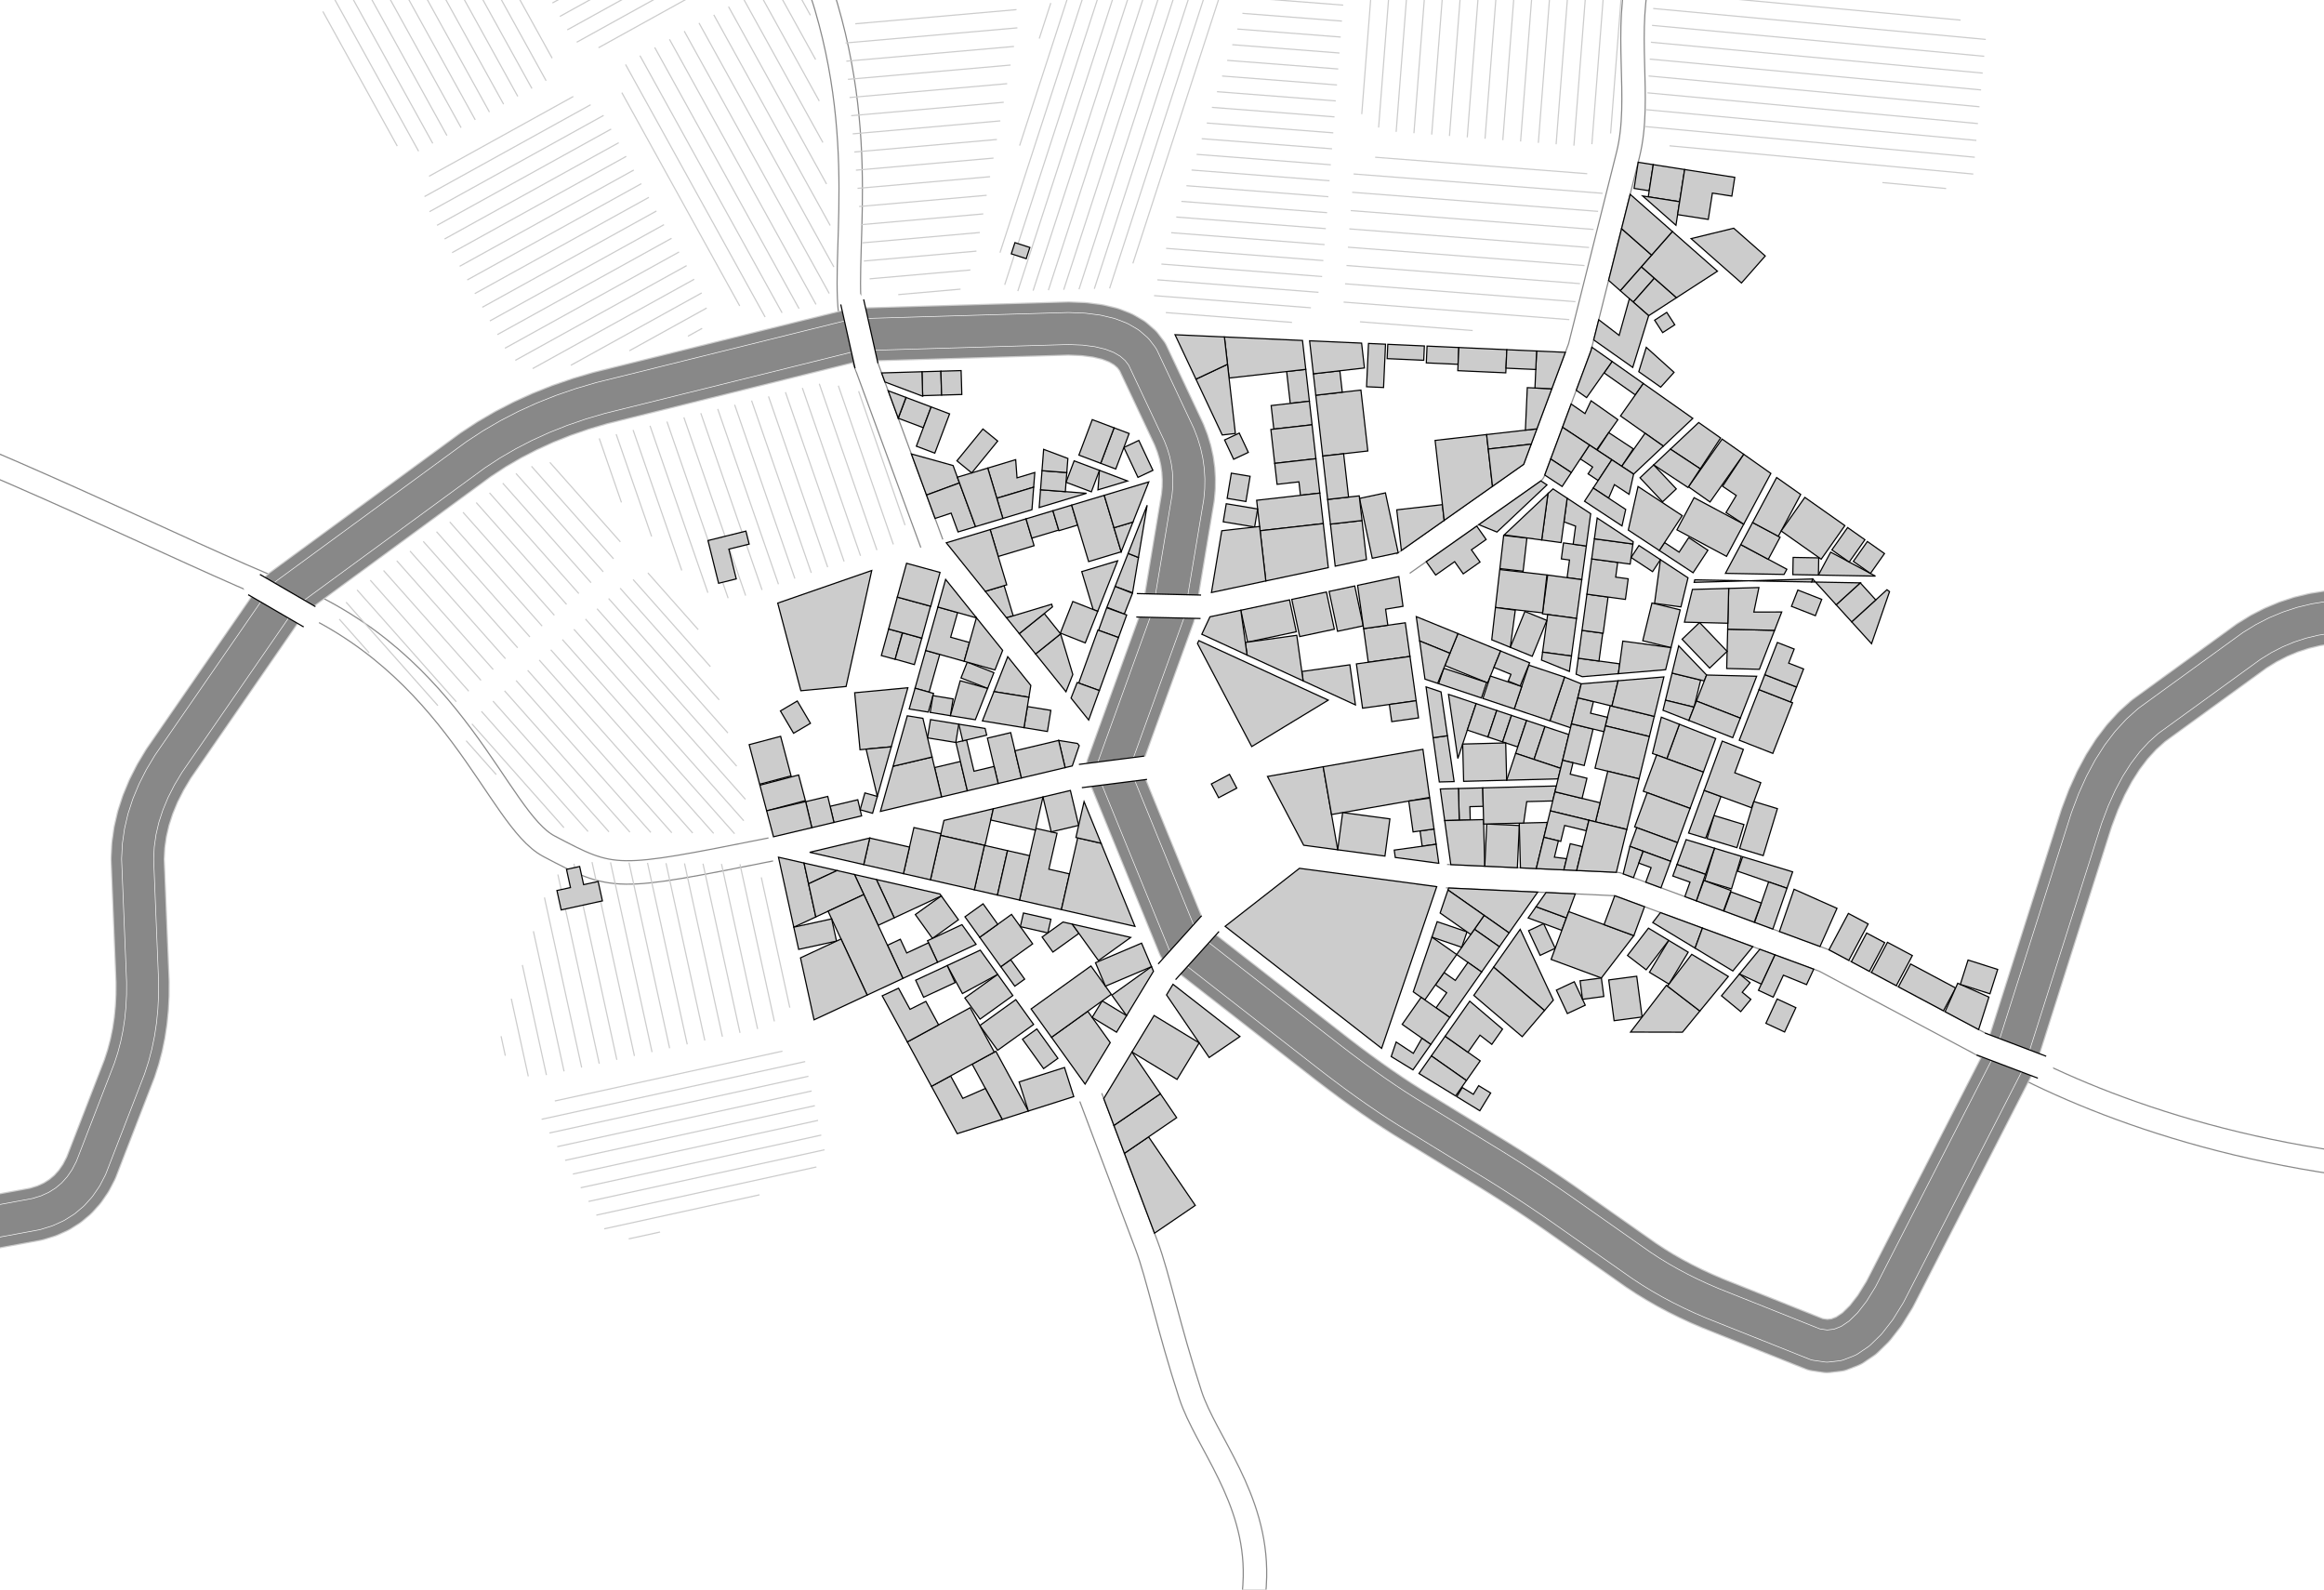 <svg width="198.322" height="135.622" xmlns="http://www.w3.org/2000/svg"><rect x="0" y="0" width="198.322" height="135.622" id="background" fill="#FFFFFF"/><g id="map" transform="translate(99.161 67.811)"><g fill="none"><path d="M 24.279,6.938 L 38.836,7.617 L 56.508,14.137 L 72.358,22.582 C 80.659,27.005 94.756,32.142 113.582,32.48 C 128.086,32.741 141.121,28.838 149.529,33.126 C 154.897,35.864 169.376,34.252 170.367,43.754 C 171.647,56.037 171.647,56.037 174.211,80.64" stroke="#888888" stroke-width="2.1" stroke-linejoin="round" stroke-linecap="butt"/><path d="M 24.279,6.938 L 38.836,7.617 L 56.508,14.137 L 72.358,22.582 C 80.659,27.005 94.756,32.142 113.582,32.48 C 128.086,32.741 141.121,28.838 149.529,33.126 C 154.897,35.864 169.376,34.252 170.367,43.754 C 171.647,56.037 171.647,56.037 174.211,80.64" stroke="#FFFFFF" stroke-width="1.9" stroke-linejoin="round" stroke-linecap="round"/></g><g fill="none"><path d="M -33.385,4.66 C -46.739,7.321 -46.739,7.321 -52.319,4.383 C -56.754,2.047 -60.226,-11.238 -74.78,-17.139 C -93.775,-24.84 -130.1,-45.965 -188.158,-50.689 C -288.333,-58.839 -288.333,-58.839 -489.978,-50.918" stroke="#888888" stroke-width="2.1" stroke-linejoin="round" stroke-linecap="butt"/><path d="M -33.385,4.66 C -46.739,7.321 -46.739,7.321 -52.319,4.383 C -56.754,2.047 -60.226,-11.238 -74.78,-17.139 C -93.775,-24.84 -130.1,-45.965 -188.158,-50.689 C -288.333,-58.839 -288.333,-58.839 -489.978,-50.918" stroke="#FFFFFF" stroke-width="1.9" stroke-linejoin="round" stroke-linecap="round"/></g><g fill="none"><path d="M -6.078,25.808 L -1.308,38.46 C -0.334,41.044 0.536,45.418 2.424,51.192 C 3.726,55.176 8.079,59.941 7.932,66.725 C 7.752,75.017 1.669,85.476 1.38,99.324 C 1.106,112.473 -1.032,129.738 6.257,147.11 C 15.354,168.793 15.354,168.793 45.936,205.521" stroke="#888888" stroke-width="2.1" stroke-linejoin="round" stroke-linecap="butt"/><path d="M -6.078,25.808 L -1.308,38.46 C -0.334,41.044 0.536,45.418 2.424,51.192 C 3.726,55.176 8.079,59.941 7.932,66.725 C 7.752,75.017 1.669,85.476 1.38,99.324 C 1.106,112.473 -1.032,129.738 6.257,147.11 C 15.354,168.793 15.354,168.793 45.936,205.521" stroke="#FFFFFF" stroke-width="1.9" stroke-linejoin="round" stroke-linecap="round"/></g><g fill="none"><path d="M 20.564,-19.717 L 31.697,-27.559 L 35.654,-38.198 L 39.765,-54.609 C 40.976,-59.446 39.303,-65.198 40.866,-70.817 C 42.48,-76.617 47.293,-82.811 46.171,-89.885 C 45.614,-93.401 44.454,-101.18 42.483,-113.142 C 40.273,-126.549 36.067,-153 29.441,-192.264 C 16.42,-269.429 16.42,-269.429 -9.662,-423.989" stroke="#888888" stroke-width="2.1" stroke-linejoin="round" stroke-linecap="butt"/><path d="M 20.564,-19.717 L 31.697,-27.559 L 35.654,-38.198 L 39.765,-54.609 C 40.976,-59.446 39.303,-65.198 40.866,-70.817 C 42.48,-76.617 47.293,-82.811 46.171,-89.885 C 45.614,-93.401 44.454,-101.18 42.483,-113.142 C 40.273,-126.549 36.067,-153 29.441,-192.264 C 16.42,-269.429 16.42,-269.429 -9.662,-423.989" stroke="#FFFFFF" stroke-width="1.9" stroke-linejoin="round" stroke-linecap="round"/></g><g fill="none"><path d="M -19.644,-21.443 L -26.19,-39.248 C -27.85,-43.761 -24.747,-53.88 -28.647,-67.201 C -30.38,-73.12 -35.219,-81.221 -41.573,-91.797 C -49.248,-104.57 -61.543,-129.246 -85.055,-161.081 C -126.484,-217.173 -126.484,-217.173 -214.388,-325.777" stroke="#888888" stroke-width="2.1" stroke-linejoin="round" stroke-linecap="butt"/><path d="M -19.644,-21.443 L -26.19,-39.248 C -27.85,-43.761 -24.747,-53.88 -28.647,-67.201 C -30.38,-73.12 -35.219,-81.221 -41.573,-91.797 C -49.248,-104.57 -61.543,-129.246 -85.055,-161.081 C -126.484,-217.173 -126.484,-217.173 -214.388,-325.777" stroke="#FFFFFF" stroke-width="1.9" stroke-linejoin="round" stroke-linecap="round"/></g><g fill="none"><polyline points="139.561,-21.424 134.658,-20.163 132.116,-19.51 130.3,-19.043 128.666,-18.623 127.213,-18.249 125.76,-17.876 124.307,-17.502 122.854,-17.129 121.402,-16.755 119.975,-16.427 118.575,-16.142 117.2,-15.903 115.852,-15.708 114.531,-15.558 113.235,-15.453 111.965,-15.392 110.722,-15.376 109.479,-15.36 108.235,-15.344 106.992,-15.328 105.749,-15.312 104.506,-15.296 103.262,-15.28 102.019,-15.264 100.776,-15.248 99.565,-15.145 98.387,-14.955 97.243,-14.679 96.131,-14.315 95.052,-13.865 94.005,-13.327 92.992,-12.703 92.011,-11.992 91.031,-11.281 90.05,-10.57 89.069,-9.859 88.089,-9.148 87.108,-8.437 86.127,-7.726 85.147,-7.014 84.166,-6.303 83.243,-5.475 82.376,-4.529 81.567,-3.466 80.815,-2.286 80.12,-0.988 79.482,0.427 78.902,1.96 78.378,3.61 77.855,5.259 77.331,6.909 76.808,8.559 76.284,10.209 75.695,12.065 75.041,14.127 74.125,17.014 72.358,22.582 69.584,27.998 68.145,30.807 67.117,32.812 66.192,34.618 65.37,36.222 64.548,37.827 63.726,39.432 62.904,41.037 62.082,42.641 61.241,43.997 60.38,45.103 59.5,45.96 58.6,46.567 57.682,46.926 56.744,47.035 55.787,46.894 54.81,46.505 53.833,46.115 52.857,45.726 51.88,45.336 50.904,44.947 49.927,44.557 48.95,44.168 47.974,43.778 46.997,43.388 46.046,42.98 45.122,42.553 44.223,42.107 43.35,41.642 42.504,41.159 41.683,40.656 40.888,40.135 40.119,39.595 39.351,39.055 38.582,38.516 37.813,37.976 37.044,37.436 36.276,36.896 35.507,36.356 34.738,35.816 33.969,35.276 33.193,34.74 32.409,34.209 31.618,33.681 30.82,33.158 30.014,32.639 29.2,32.124 28.38,31.613 27.551,31.106 26.723,30.6 25.895,30.093 25.066,29.587 24.238,29.08 23.41,28.573 22.582,28.067 21.753,27.56 20.925,27.053 20.074,26.512 19.201,25.935 18.304,25.323 17.386,24.677 16.444,23.995 15.48,23.278 14.493,22.526 13.484,21.739 12.474,20.952 11.465,20.165 10.456,19.378 9.446,18.591 8.311,17.706 7.049,16.722 5.282,15.345 1.876,12.689 0.59,9.537 -0.077,7.903 -0.554,6.736 -0.982,5.685 -1.363,4.752 -1.792,3.701 -2.268,2.534 -2.935,0.9 -4.221,-2.252 -3.214,-5.037 -2.691,-6.482 -2.318,-7.513 -1.982,-8.442 -1.684,-9.267 -1.348,-10.195 -0.975,-11.227 -0.452,-12.671 0.556,-15.456 1.002,-18.134 1.233,-19.523 1.399,-20.515 1.547,-21.407 1.68,-22.201 1.812,-22.994 1.944,-23.788 2.076,-24.581 2.209,-25.375 2.281,-26.161 2.293,-26.94 2.246,-27.712 2.139,-28.477 1.972,-29.235 1.745,-29.986 1.458,-30.729 1.111,-31.466 0.765,-32.202 0.418,-32.939 0.071,-33.675 -0.275,-34.411 -0.622,-35.148 -0.969,-35.884 -1.316,-36.621 -1.662,-37.357 -2.148,-37.996 -2.772,-38.538 -3.535,-38.982 -4.437,-39.329 -5.478,-39.578 -6.657,-39.73 -7.976,-39.784 -9.433,-39.741 -10.89,-39.698 -12.347,-39.656 -13.804,-39.613 -15.262,-39.57 -16.901,-39.521 -18.722,-39.468 -21.272,-39.393 -26.19,-39.248 -32.062,-37.79 -35.107,-37.034 -37.281,-36.495 -39.239,-36.009 -40.978,-35.577 -42.718,-35.145 -44.458,-34.713 -46.198,-34.282 -47.938,-33.85 -49.622,-33.353 -51.251,-32.792 -52.825,-32.166 -54.343,-31.475 -55.806,-30.719 -57.214,-29.899 -58.567,-29.013 -59.864,-28.063 -61.161,-27.114 -62.458,-26.164 -63.755,-25.214 -65.052,-24.264 -66.511,-23.195 -68.133,-22.007 -70.402,-20.345 -74.78,-17.139 -77.48,-13.228 -78.881,-11.2 -79.881,-9.751 -80.781,-8.448 -81.581,-7.289 -82.381,-6.13 -83.181,-4.971 -83.981,-3.812 -84.781,-2.653 -85.475,-1.494 -86.064,-0.334 -86.546,0.827 -86.923,1.989 -87.193,3.151 -87.358,4.314 -87.417,5.478 -87.369,6.642 -87.322,7.807 -87.275,8.971 -87.228,10.136 -87.181,11.3 -87.134,12.464 -87.086,13.629 -87.039,14.793 -86.992,15.958 -86.997,17.094 -87.053,18.204 -87.16,19.286 -87.319,20.34 -87.53,21.367 -87.793,22.366 -88.107,23.338 -88.472,24.282 -88.838,25.226 -89.203,26.17 -89.569,27.115 -89.934,28.059 -90.3,29.003 -90.666,29.947 -91.031,30.891 -91.397,31.836 -91.838,32.684 -92.355,33.437 -92.947,34.095 -93.615,34.656 -94.358,35.123 -95.177,35.493 -96.071,35.768 -97.041,35.948 -98.011,36.127 -98.982,36.306 -99.952,36.486 -100.922,36.665 -101.892,36.845 -102.862,37.024 -103.832,37.204 -104.802,37.383 -105.845,37.422 -106.961,37.32 -108.15,37.078 -109.411,36.695 -110.746,36.172 -112.154,35.509 -113.635,34.704 -115.188,33.76 -116.742,32.815 -118.296,31.87 -119.849,30.926 -121.403,29.981 -123.151,28.918 -125.093,27.737 -127.812,26.084 -133.055,22.896" stroke="#CCCCCC" stroke-width="4.637" stroke-linejoin="round" stroke-linecap="butt"/><polyline points="139.561,-21.424 134.658,-20.163 132.116,-19.51 130.3,-19.043 128.666,-18.623 127.213,-18.249 125.76,-17.876 124.307,-17.502 122.854,-17.129 121.402,-16.755 119.975,-16.427 118.575,-16.142 117.2,-15.903 115.852,-15.708 114.531,-15.558 113.235,-15.453 111.965,-15.392 110.722,-15.376 109.479,-15.36 108.235,-15.344 106.992,-15.328 105.749,-15.312 104.506,-15.296 103.262,-15.28 102.019,-15.264 100.776,-15.248 99.565,-15.145 98.387,-14.955 97.243,-14.679 96.131,-14.315 95.052,-13.865 94.005,-13.327 92.992,-12.703 92.011,-11.992 91.031,-11.281 90.05,-10.57 89.069,-9.859 88.089,-9.148 87.108,-8.437 86.127,-7.726 85.147,-7.014 84.166,-6.303 83.243,-5.475 82.376,-4.529 81.567,-3.466 80.815,-2.286 80.12,-0.988 79.482,0.427 78.902,1.96 78.378,3.61 77.855,5.259 77.331,6.909 76.808,8.559 76.284,10.209 75.695,12.065 75.041,14.127 74.125,17.014 72.358,22.582 69.584,27.998 68.145,30.807 67.117,32.812 66.192,34.618 65.37,36.222 64.548,37.827 63.726,39.432 62.904,41.037 62.082,42.641 61.241,43.997 60.38,45.103 59.5,45.96 58.6,46.567 57.682,46.926 56.744,47.035 55.787,46.894 54.81,46.505 53.833,46.115 52.857,45.726 51.88,45.336 50.904,44.947 49.927,44.557 48.95,44.168 47.974,43.778 46.997,43.388 46.046,42.98 45.122,42.553 44.223,42.107 43.35,41.642 42.504,41.159 41.683,40.656 40.888,40.135 40.119,39.595 39.351,39.055 38.582,38.516 37.813,37.976 37.044,37.436 36.276,36.896 35.507,36.356 34.738,35.816 33.969,35.276 33.193,34.74 32.409,34.209 31.618,33.681 30.82,33.158 30.014,32.639 29.2,32.124 28.38,31.613 27.551,31.106 26.723,30.6 25.895,30.093 25.066,29.587 24.238,29.08 23.41,28.573 22.582,28.067 21.753,27.56 20.925,27.053 20.074,26.512 19.201,25.935 18.304,25.323 17.386,24.677 16.444,23.995 15.48,23.278 14.493,22.526 13.484,21.739 12.474,20.952 11.465,20.165 10.456,19.378 9.446,18.591 8.311,17.706 7.049,16.722 5.282,15.345 1.876,12.689 0.59,9.537 -0.077,7.903 -0.554,6.736 -0.982,5.685 -1.363,4.752 -1.792,3.701 -2.268,2.534 -2.935,0.9 -4.221,-2.252 -3.214,-5.037 -2.691,-6.482 -2.318,-7.513 -1.982,-8.442 -1.684,-9.267 -1.348,-10.195 -0.975,-11.227 -0.452,-12.671 0.556,-15.456 1.002,-18.134 1.233,-19.523 1.399,-20.515 1.547,-21.407 1.68,-22.201 1.812,-22.994 1.944,-23.788 2.076,-24.581 2.209,-25.375 2.281,-26.161 2.293,-26.94 2.246,-27.712 2.139,-28.477 1.972,-29.235 1.745,-29.986 1.458,-30.729 1.111,-31.466 0.765,-32.202 0.418,-32.939 0.071,-33.675 -0.275,-34.411 -0.622,-35.148 -0.969,-35.884 -1.316,-36.621 -1.662,-37.357 -2.148,-37.996 -2.772,-38.538 -3.535,-38.982 -4.437,-39.329 -5.478,-39.578 -6.657,-39.73 -7.976,-39.784 -9.433,-39.741 -10.89,-39.698 -12.347,-39.656 -13.804,-39.613 -15.262,-39.57 -16.901,-39.521 -18.722,-39.468 -21.272,-39.393 -26.19,-39.248 -32.062,-37.79 -35.107,-37.034 -37.281,-36.495 -39.239,-36.009 -40.978,-35.577 -42.718,-35.145 -44.458,-34.713 -46.198,-34.282 -47.938,-33.85 -49.622,-33.353 -51.251,-32.792 -52.825,-32.166 -54.343,-31.475 -55.806,-30.719 -57.214,-29.899 -58.567,-29.013 -59.864,-28.063 -61.161,-27.114 -62.458,-26.164 -63.755,-25.214 -65.052,-24.264 -66.511,-23.195 -68.133,-22.007 -70.402,-20.345 -74.78,-17.139 -77.48,-13.228 -78.881,-11.2 -79.881,-9.751 -80.781,-8.448 -81.581,-7.289 -82.381,-6.13 -83.181,-4.971 -83.981,-3.812 -84.781,-2.653 -85.475,-1.494 -86.064,-0.334 -86.546,0.827 -86.923,1.989 -87.193,3.151 -87.358,4.314 -87.417,5.478 -87.369,6.642 -87.322,7.807 -87.275,8.971 -87.228,10.136 -87.181,11.3 -87.134,12.464 -87.086,13.629 -87.039,14.793 -86.992,15.958 -86.997,17.094 -87.053,18.204 -87.16,19.286 -87.319,20.34 -87.53,21.367 -87.793,22.366 -88.107,23.338 -88.472,24.282 -88.838,25.226 -89.203,26.17 -89.569,27.115 -89.934,28.059 -90.3,29.003 -90.666,29.947 -91.031,30.891 -91.397,31.836 -91.838,32.684 -92.355,33.437 -92.947,34.095 -93.615,34.656 -94.358,35.123 -95.177,35.493 -96.071,35.768 -97.041,35.948 -98.011,36.127 -98.982,36.306 -99.952,36.486 -100.922,36.665 -101.892,36.845 -102.862,37.024 -103.832,37.204 -104.802,37.383 -105.845,37.422 -106.961,37.32 -108.15,37.078 -109.411,36.695 -110.746,36.172 -112.154,35.509 -113.635,34.704 -115.188,33.76 -116.742,32.815 -118.296,31.87 -119.849,30.926 -121.403,29.981 -123.151,28.918 -125.093,27.737 -127.812,26.084 -133.055,22.896" stroke="#888888" stroke-width="4.437" stroke-linejoin="round" stroke-linecap="round"/><polyline points="139.561,-21.424 134.658,-20.163 132.116,-19.51 130.3,-19.043 128.666,-18.623 127.213,-18.249 125.76,-17.876 124.307,-17.502 122.854,-17.129 121.402,-16.755 119.975,-16.427 118.575,-16.142 117.2,-15.903 115.852,-15.708 114.531,-15.558 113.235,-15.453 111.965,-15.392 110.722,-15.376 109.479,-15.36 108.235,-15.344 106.992,-15.328 105.749,-15.312 104.506,-15.296 103.262,-15.28 102.019,-15.264 100.776,-15.248 99.565,-15.145 98.387,-14.955 97.243,-14.679 96.131,-14.315 95.052,-13.865 94.005,-13.327 92.992,-12.703 92.011,-11.992 91.031,-11.281 90.05,-10.57 89.069,-9.859 88.089,-9.148 87.108,-8.437 86.127,-7.726 85.147,-7.014 84.166,-6.303 83.243,-5.475 82.376,-4.529 81.567,-3.466 80.815,-2.286 80.12,-0.988 79.482,0.427 78.902,1.96 78.378,3.61 77.855,5.259 77.331,6.909 76.808,8.559 76.284,10.209 75.695,12.065 75.041,14.127 74.125,17.014 72.358,22.582 69.584,27.998 68.145,30.807 67.117,32.812 66.192,34.618 65.37,36.222 64.548,37.827 63.726,39.432 62.904,41.037 62.082,42.641 61.241,43.997 60.38,45.103 59.5,45.96 58.6,46.567 57.682,46.926 56.744,47.035 55.787,46.894 54.81,46.505 53.833,46.115 52.857,45.726 51.88,45.336 50.904,44.947 49.927,44.557 48.95,44.168 47.974,43.778 46.997,43.388 46.046,42.98 45.122,42.553 44.223,42.107 43.35,41.642 42.504,41.159 41.683,40.656 40.888,40.135 40.119,39.595 39.351,39.055 38.582,38.516 37.813,37.976 37.044,37.436 36.276,36.896 35.507,36.356 34.738,35.816 33.969,35.276 33.193,34.74 32.409,34.209 31.618,33.681 30.82,33.158 30.014,32.639 29.2,32.124 28.38,31.613 27.551,31.106 26.723,30.6 25.895,30.093 25.066,29.587 24.238,29.08 23.41,28.573 22.582,28.067 21.753,27.56 20.925,27.053 20.074,26.512 19.201,25.935 18.304,25.323 17.386,24.677 16.444,23.995 15.48,23.278 14.493,22.526 13.484,21.739 12.474,20.952 11.465,20.165 10.456,19.378 9.446,18.591 8.311,17.706 7.049,16.722 5.282,15.345 1.876,12.689 0.59,9.537 -0.077,7.903 -0.554,6.736 -0.982,5.685 -1.363,4.752 -1.792,3.701 -2.268,2.534 -2.935,0.9 -4.221,-2.252 -3.214,-5.037 -2.691,-6.482 -2.318,-7.513 -1.982,-8.442 -1.684,-9.267 -1.348,-10.195 -0.975,-11.227 -0.452,-12.671 0.556,-15.456 1.002,-18.134 1.233,-19.523 1.399,-20.515 1.547,-21.407 1.68,-22.201 1.812,-22.994 1.944,-23.788 2.076,-24.581 2.209,-25.375 2.281,-26.161 2.293,-26.94 2.246,-27.712 2.139,-28.477 1.972,-29.235 1.745,-29.986 1.458,-30.729 1.111,-31.466 0.765,-32.202 0.418,-32.939 0.071,-33.675 -0.275,-34.411 -0.622,-35.148 -0.969,-35.884 -1.316,-36.621 -1.662,-37.357 -2.148,-37.996 -2.772,-38.538 -3.535,-38.982 -4.437,-39.329 -5.478,-39.578 -6.657,-39.73 -7.976,-39.784 -9.433,-39.741 -10.89,-39.698 -12.347,-39.656 -13.804,-39.613 -15.262,-39.57 -16.901,-39.521 -18.722,-39.468 -21.272,-39.393 -26.19,-39.248 -32.062,-37.79 -35.107,-37.034 -37.281,-36.495 -39.239,-36.009 -40.978,-35.577 -42.718,-35.145 -44.458,-34.713 -46.198,-34.282 -47.938,-33.85 -49.622,-33.353 -51.251,-32.792 -52.825,-32.166 -54.343,-31.475 -55.806,-30.719 -57.214,-29.899 -58.567,-29.013 -59.864,-28.063 -61.161,-27.114 -62.458,-26.164 -63.755,-25.214 -65.052,-24.264 -66.511,-23.195 -68.133,-22.007 -70.402,-20.345 -74.78,-17.139 -77.48,-13.228 -78.881,-11.2 -79.881,-9.751 -80.781,-8.448 -81.581,-7.289 -82.381,-6.13 -83.181,-4.971 -83.981,-3.812 -84.781,-2.653 -85.475,-1.494 -86.064,-0.334 -86.546,0.827 -86.923,1.989 -87.193,3.151 -87.358,4.314 -87.417,5.478 -87.369,6.642 -87.322,7.807 -87.275,8.971 -87.228,10.136 -87.181,11.3 -87.134,12.464 -87.086,13.629 -87.039,14.793 -86.992,15.958 -86.997,17.094 -87.053,18.204 -87.16,19.286 -87.319,20.34 -87.53,21.367 -87.793,22.366 -88.107,23.338 -88.472,24.282 -88.838,25.226 -89.203,26.17 -89.569,27.115 -89.934,28.059 -90.3,29.003 -90.666,29.947 -91.031,30.891 -91.397,31.836 -91.838,32.684 -92.355,33.437 -92.947,34.095 -93.615,34.656 -94.358,35.123 -95.177,35.493 -96.071,35.768 -97.041,35.948 -98.011,36.127 -98.982,36.306 -99.952,36.486 -100.922,36.665 -101.892,36.845 -102.862,37.024 -103.832,37.204 -104.802,37.383 -105.845,37.422 -106.961,37.32 -108.15,37.078 -109.411,36.695 -110.746,36.172 -112.154,35.509 -113.635,34.704 -115.188,33.76 -116.742,32.815 -118.296,31.87 -119.849,30.926 -121.403,29.981 -123.151,28.918 -125.093,27.737 -127.812,26.084 -133.055,22.896" stroke="#FFFFFF" stroke-width="2.782" stroke-linejoin="round" stroke-linecap="butt"/><polyline points="139.561,-21.424 134.658,-20.163 132.116,-19.51 130.3,-19.043 128.666,-18.623 127.213,-18.249 125.76,-17.876 124.307,-17.502 122.854,-17.129 121.402,-16.755 119.975,-16.427 118.575,-16.142 117.2,-15.903 115.852,-15.708 114.531,-15.558 113.235,-15.453 111.965,-15.392 110.722,-15.376 109.479,-15.36 108.235,-15.344 106.992,-15.328 105.749,-15.312 104.506,-15.296 103.262,-15.28 102.019,-15.264 100.776,-15.248 99.565,-15.145 98.387,-14.955 97.243,-14.679 96.131,-14.315 95.052,-13.865 94.005,-13.327 92.992,-12.703 92.011,-11.992 91.031,-11.281 90.05,-10.57 89.069,-9.859 88.089,-9.148 87.108,-8.437 86.127,-7.726 85.147,-7.014 84.166,-6.303 83.243,-5.475 82.376,-4.529 81.567,-3.466 80.815,-2.286 80.12,-0.988 79.482,0.427 78.902,1.96 78.378,3.61 77.855,5.259 77.331,6.909 76.808,8.559 76.284,10.209 75.695,12.065 75.041,14.127 74.125,17.014 72.358,22.582 69.584,27.998 68.145,30.807 67.117,32.812 66.192,34.618 65.37,36.222 64.548,37.827 63.726,39.432 62.904,41.037 62.082,42.641 61.241,43.997 60.38,45.103 59.5,45.96 58.6,46.567 57.682,46.926 56.744,47.035 55.787,46.894 54.81,46.505 53.833,46.115 52.857,45.726 51.88,45.336 50.904,44.947 49.927,44.557 48.95,44.168 47.974,43.778 46.997,43.388 46.046,42.98 45.122,42.553 44.223,42.107 43.35,41.642 42.504,41.159 41.683,40.656 40.888,40.135 40.119,39.595 39.351,39.055 38.582,38.516 37.813,37.976 37.044,37.436 36.276,36.896 35.507,36.356 34.738,35.816 33.969,35.276 33.193,34.74 32.409,34.209 31.618,33.681 30.82,33.158 30.014,32.639 29.2,32.124 28.38,31.613 27.551,31.106 26.723,30.6 25.895,30.093 25.066,29.587 24.238,29.08 23.41,28.573 22.582,28.067 21.753,27.56 20.925,27.053 20.074,26.512 19.201,25.935 18.304,25.323 17.386,24.677 16.444,23.995 15.48,23.278 14.493,22.526 13.484,21.739 12.474,20.952 11.465,20.165 10.456,19.378 9.446,18.591 8.311,17.706 7.049,16.722 5.282,15.345 1.876,12.689 0.59,9.537 -0.077,7.903 -0.554,6.736 -0.982,5.685 -1.363,4.752 -1.792,3.701 -2.268,2.534 -2.935,0.9 -4.221,-2.252 -3.214,-5.037 -2.691,-6.482 -2.318,-7.513 -1.982,-8.442 -1.684,-9.267 -1.348,-10.195 -0.975,-11.227 -0.452,-12.671 0.556,-15.456 1.002,-18.134 1.233,-19.523 1.399,-20.515 1.547,-21.407 1.68,-22.201 1.812,-22.994 1.944,-23.788 2.076,-24.581 2.209,-25.375 2.281,-26.161 2.293,-26.94 2.246,-27.712 2.139,-28.477 1.972,-29.235 1.745,-29.986 1.458,-30.729 1.111,-31.466 0.765,-32.202 0.418,-32.939 0.071,-33.675 -0.275,-34.411 -0.622,-35.148 -0.969,-35.884 -1.316,-36.621 -1.662,-37.357 -2.148,-37.996 -2.772,-38.538 -3.535,-38.982 -4.437,-39.329 -5.478,-39.578 -6.657,-39.73 -7.976,-39.784 -9.433,-39.741 -10.89,-39.698 -12.347,-39.656 -13.804,-39.613 -15.262,-39.57 -16.901,-39.521 -18.722,-39.468 -21.272,-39.393 -26.19,-39.248 -32.062,-37.79 -35.107,-37.034 -37.281,-36.495 -39.239,-36.009 -40.978,-35.577 -42.718,-35.145 -44.458,-34.713 -46.198,-34.282 -47.938,-33.85 -49.622,-33.353 -51.251,-32.792 -52.825,-32.166 -54.343,-31.475 -55.806,-30.719 -57.214,-29.899 -58.567,-29.013 -59.864,-28.063 -61.161,-27.114 -62.458,-26.164 -63.755,-25.214 -65.052,-24.264 -66.511,-23.195 -68.133,-22.007 -70.402,-20.345 -74.78,-17.139 -77.48,-13.228 -78.881,-11.2 -79.881,-9.751 -80.781,-8.448 -81.581,-7.289 -82.381,-6.13 -83.181,-4.971 -83.981,-3.812 -84.781,-2.653 -85.475,-1.494 -86.064,-0.334 -86.546,0.827 -86.923,1.989 -87.193,3.151 -87.358,4.314 -87.417,5.478 -87.369,6.642 -87.322,7.807 -87.275,8.971 -87.228,10.136 -87.181,11.3 -87.134,12.464 -87.086,13.629 -87.039,14.793 -86.992,15.958 -86.997,17.094 -87.053,18.204 -87.16,19.286 -87.319,20.34 -87.53,21.367 -87.793,22.366 -88.107,23.338 -88.472,24.282 -88.838,25.226 -89.203,26.17 -89.569,27.115 -89.934,28.059 -90.3,29.003 -90.666,29.947 -91.031,30.891 -91.397,31.836 -91.838,32.684 -92.355,33.437 -92.947,34.095 -93.615,34.656 -94.358,35.123 -95.177,35.493 -96.071,35.768 -97.041,35.948 -98.011,36.127 -98.982,36.306 -99.952,36.486 -100.922,36.665 -101.892,36.845 -102.862,37.024 -103.832,37.204 -104.802,37.383 -105.845,37.422 -106.961,37.32 -108.15,37.078 -109.411,36.695 -110.746,36.172 -112.154,35.509 -113.635,34.704 -115.188,33.76 -116.742,32.815 -118.296,31.87 -119.849,30.926 -121.403,29.981 -123.151,28.918 -125.093,27.737 -127.812,26.084 -133.055,22.896" stroke="#888888" stroke-width="2.682" stroke-linejoin="round" stroke-linecap="round"/><g fill="none"><line x1="-6.964" y1="-1.602" x2="-1.404" y2="-2.309" stroke="#000000" stroke-width="2.1" stroke-linejoin="round" stroke-linecap="butt"/><line x1="-6.964" y1="-1.602" x2="-1.404" y2="-2.309" stroke="#FFFFFF" stroke-width="1.9" stroke-linejoin="round" stroke-linecap="round"/></g><g fill="none"><line x1="3.312" y1="-16.043" x2="-2.171" y2="-16.17" stroke="#000000" stroke-width="2.1" stroke-linejoin="round" stroke-linecap="butt"/><line x1="3.312" y1="-16.043" x2="-2.171" y2="-16.17" stroke="#FFFFFF" stroke-width="1.9" stroke-linejoin="round" stroke-linecap="round"/></g><g fill="none"><line x1="0.415" y1="15.099" x2="4.123" y2="10.988" stroke="#000000" stroke-width="2.1" stroke-linejoin="round" stroke-linecap="butt"/><line x1="0.415" y1="15.099" x2="4.123" y2="10.988" stroke="#FFFFFF" stroke-width="1.9" stroke-linejoin="round" stroke-linecap="round"/></g><g fill="none"><line x1="-26.437" y1="-42.055" x2="-25.218" y2="-36.602" stroke="#000000" stroke-width="2.1" stroke-linejoin="round" stroke-linecap="butt"/><line x1="-26.437" y1="-42.055" x2="-25.218" y2="-36.602" stroke="#FFFFFF" stroke-width="1.9" stroke-linejoin="round" stroke-linecap="round"/></g><g fill="none"><line x1="75.099" y1="23.24" x2="69.871" y2="21.257" stroke="#000000" stroke-width="2.1" stroke-linejoin="round" stroke-linecap="butt"/><line x1="75.099" y1="23.24" x2="69.871" y2="21.257" stroke="#FFFFFF" stroke-width="1.9" stroke-linejoin="round" stroke-linecap="round"/></g><g fill="none"><line x1="-77.483" y1="-17.939" x2="-72.745" y2="-15.189" stroke="#000000" stroke-width="2.1" stroke-linejoin="round" stroke-linecap="butt"/><line x1="-77.483" y1="-17.939" x2="-72.745" y2="-15.189" stroke="#FFFFFF" stroke-width="1.9" stroke-linejoin="round" stroke-linecap="round"/></g></g><g fill-rule="nonzero" fill="#CCCCCC" stroke="#000000" stroke-width="0.1"><path d="M 5.761,-1.744 L 6.38,-0.57 L 4.831,0.246 L 4.212,-0.928 Z"/></g><g fill="#CCCCCC" stroke="#000000" stroke-width="0.1"><polygon points="11.075,-16.674 12.817,-17.045 14.031,-17.303 14.267,-16.193 14.707,-14.13 13.493,-13.872 11.75,-13.501 11.311,-15.563"/><polygon points="14.258,-17.352 16.447,-17.818 17.171,-14.417 14.982,-13.951"/><polygon points="20.762,-14.677 20.923,-13.521 21.162,-11.808 19.444,-11.568 17.604,-11.312 17.365,-13.025 17.204,-14.181 19.044,-14.438"/><polygon points="17.204,-14.181 17.021,-15.497 16.69,-17.87 18.737,-18.305 20.212,-18.62 20.566,-16.084 19.081,-15.838 19.271,-14.469"/><polygon points="21.162,-11.808 21.438,-9.826 21.688,-8.028 19.231,-7.685 17.116,-7.391 16.865,-9.189 16.589,-11.17 18.705,-11.465"/><polygon points="21.688,-8.028 21.892,-6.564 19.606,-6.245 19.402,-7.709"/><polygon points="16.508,-7.67 12.043,-9.723 11.932,-10.521 16.031,-11.093"/><polygon points="6.727,-15.748 10.88,-16.632 11.459,-13.912 7.307,-13.028"/><polygon points="11.501,-13.612 12.043,-9.723 7.26,-11.923 7.11,-13"/><polygon points="7.26,-11.923 3.397,-13.7 4.094,-15.188 6.727,-15.748"/><polygon points="7.657,-4.117 3.027,-12.91 3.143,-13.156 14.185,-8.078"/><polygon points="14.993,4.689 12.09,4.301 9.001,-1.566 13.757,-2.396"/><polygon points="14.468,1.68 14.113,-0.355 13.757,-2.396 16.729,-2.915 19.115,-3.331 22.266,-3.881 22.552,-1.828 22.838,0.219 19.739,0.76 17.392,1.169"/><polygon points="23.213,2.916 23.395,4.217 22.203,4.384 22.022,3.082"/><polygon points="22.846,0.281 23.213,2.916 21.426,3.165 21.059,0.53"/><polygon points="23.395,4.217 23.621,5.841 19.907,5.345 19.82,4.716"/><polygon points="19.024,5.227 17.254,4.991 14.993,4.689 15.162,3.422 15.417,1.514 17.678,1.816 19.449,2.053 19.194,3.961"/></g><g fill="#CCCCCC" stroke="#000000" stroke-width="0.1"><polygon points="-8.586,9.794 -10.348,9.393 -12.161,8.98 -11.467,5.932 -10.768,2.862 -8.955,3.275 -9.654,6.345 -7.892,6.746"/><polygon points="-7.193,3.676 -5.201,4.13 -2.306,11.224 -8.586,9.794"/><polygon points="-6.65,0.581 -5.201,4.13 -7.346,3.641"/><polygon points="-10.158,0.183 -7.817,-0.372 -7.111,2.607 -9.452,3.162"/><polygon points="-15.107,4.323 -18.897,3.46 -18.607,2.185 -14.393,1.186"/><polygon points="-14.612,2.15 -14.393,1.186 -10.158,0.183 -10.803,3.017"/><polygon points="-14.043,8.552 -16.015,8.103 -15.152,4.313 -13.18,4.762"/><polygon points="-13.18,4.762 -11.298,5.19 -12.161,8.98 -14.043,8.552"/><polygon points="-16.015,8.103 -18.263,7.591 -19.76,7.25 -19.366,5.521 -18.897,3.46 -17.4,3.801 -15.152,4.313 -15.621,6.374"/><polygon points="-19.76,7.25 -22.065,6.725 -21.17,2.793 -18.865,3.317"/><polygon points="-22.065,6.725 -25.457,5.952 -24.941,3.687 -21.549,4.459"/><polygon points="-25.457,5.952 -30.07,4.902 -24.941,3.687"/></g><g fill="#CCCCCC" stroke="#000000" stroke-width="0.1"><polygon points="-12.699,-15.274 -13.266,-15.103 -15.082,-17.363 -13.473,-17.847"/><polygon points="-13.976,-20.335 -14.665,-22.627 -11.604,-23.547 -10.915,-21.255"/><polygon points="-13.249,-17.915 -15.082,-17.363 -18.408,-21.502 -14.665,-22.627"/><polygon points="-8.654,-13.732 -7.612,-10.267 -8.194,-8.792 -10.786,-12.018"/><polygon points="-10.786,-12.018 -12.182,-13.755 -10.05,-15.469 -8.654,-13.732"/><polygon points="-12.182,-13.755 -13.266,-15.103 -9.414,-16.261 -9.346,-16.034"/><polygon points="-11.604,-23.547 -9.309,-24.237 -8.813,-22.589 -11.109,-21.899"/><polygon points="-9.309,-24.237 -7.711,-24.717 -7.199,-23.014 -8.797,-22.534"/><polygon points="-7.711,-24.717 -5.955,-25.245 -4.93,-25.553 -4.487,-24.079 -3.481,-20.734 -4.506,-20.426 -6.262,-19.898 -7.268,-23.243"/><polygon points="-2.479,-23.273 -3.481,-20.734 -4.098,-22.786"/><polygon points="-4.098,-22.786 -4.93,-25.553 -1.128,-26.697 -2.479,-23.273"/><polygon points="-6.849,-19.044 -3.784,-19.966 -5.485,-15.656 -5.877,-15.811"/><polygon points="-5.485,-15.656 -6.549,-12.961 -8.674,-13.8 -7.611,-16.495"/><polygon points="-2.01,-20.248 -2.512,-17.239 -4.003,-17.778 -2.89,-20.596"/><polygon points="-2.89,-20.596 -1.266,-24.71 -2.01,-20.248"/><polygon points="-4.703,-16.003 -4.003,-17.778 -2.519,-17.193 -3.22,-15.417"/><polygon points="-3.014,-15.343 -3.711,-13.419 -5.416,-14.036 -4.72,-15.96"/><polygon points="-3.711,-13.419 -5.347,-8.896 -7.108,-9.533 -5.471,-14.056"/><polygon points="-5.347,-8.896 -6.257,-6.381 -7.761,-8.254 -7.238,-9.58"/></g><g fill-rule="nonzero" fill="#CCCCCC" stroke="#000000" stroke-width="0.1"><path d="M 11.73,6.27 L 23.444,7.835 L 18.742,21.631 L 5.387,11.219 Z"/></g><g fill="#CCCCCC" stroke="#000000" stroke-width="0.1"><polygon points="0.387,17.073 0.938,16.165 6.652,20.62 4.025,22.411"/><polygon points="-2.566,21.944 -0.676,18.827 3.174,21.162 1.285,24.279"/><polygon points="2.84,35.027 -0.64,37.399 -3.208,30.586 -1.146,29.18"/><polygon points="-0.139,25.504 1.252,27.545 -3.208,30.586 -4.105,28.207"/><polygon points="-4.105,28.207 -4.971,25.911 -2.566,21.944 -0.139,25.504"/></g><g fill="#CCCCCC" stroke="#000000" stroke-width="0.1"><polygon points="-26.225,-8.709 -21.687,-9.134 -23.103,-4.098 -25.77,-3.848"/><polygon points="-25.25,-3.897 -23.103,-4.098 -24.294,0.136"/><polygon points="-25.962,0.42 -25.636,1.796 -27.996,2.355 -28.322,0.98"/><polygon points="-24.294,0.136 -24.698,1.573 -25.759,1.275 -25.355,-0.162"/><polygon points="-28.522,0.136 -27.996,2.355 -29.884,2.803 -30.41,0.584"/><polygon points="-33.738,1.364 -34.315,-0.821 -31.009,-1.694 -30.432,0.491"/><polygon points="-30.412,0.575 -29.884,2.803 -33.154,3.578 -33.738,1.364"/><polygon points="-34.337,-0.905 -34.873,-2.933 -35.229,-4.281 -33.135,-4.834 -32.545,-4.99 -32.189,-3.642 -31.653,-1.614 -32.244,-1.458"/><polygon points="-32.563,-7.156 -31.124,-8.005 -30,-6.101 -31.44,-5.252"/><polygon points="-26.959,-9.243 -30.819,-8.881 -32.793,-16.357 -24.769,-19.138"/><polygon points="-22.773,-11.56 -23.95,-11.882 -23.331,-14.146 -22.154,-13.824"/><polygon points="-20.499,-13.359 -21.131,-11.111 -22.77,-11.572 -22.138,-13.82"/><polygon points="-23.331,-14.146 -23.011,-15.314 -22.586,-16.868 -20.935,-16.416 -19.751,-16.092 -20.176,-14.539 -20.495,-13.371 -21.679,-13.694"/><polygon points="-22.586,-16.868 -22.142,-18.492 -21.797,-19.754 -20.442,-19.384 -18.942,-18.974 -19.287,-17.711 -19.731,-16.087 -21.231,-16.497"/><polygon points="-11.995,-1.437 -13.982,-0.966 -14.899,-4.836 -12.912,-5.307"/><polygon points="-8.819,-4.642 -7.215,-4.381 -7.064,-4.193 -7.657,-2.466 -8.268,-2.321"/><polygon points="-8.268,-2.321 -11.995,-1.437 -12.545,-3.758 -8.819,-4.642"/><polygon points="-16.609,-0.344 -18.814,0.179 -19.407,-2.325 -17.202,-2.847"/><polygon points="-13.982,-0.966 -15.699,-0.559 -16.609,-0.344 -16.954,-1.798 -17.587,-4.468 -16.677,-4.684 -16.044,-2.014 -14.326,-2.421"/><polygon points="-17.342,-6.027 -15.094,-5.662 -14.959,-5.091 -17.005,-4.606"/><polygon points="-19.754,-6.419 -17.342,-6.027 -17.596,-4.466 -20.008,-4.858"/><polygon points="-19.621,-3.226 -19.25,-1.66 -18.814,0.179 -21.023,0.702 -24.03,1.415 -23.445,-0.666 -22.947,-2.438 -21.029,-2.892"/><polygon points="-22.947,-2.438 -21.736,-6.742 -20.403,-6.525 -19.621,-3.226"/><polygon points="-9.778,-5.405 -11.779,-5.731 -11.486,-7.531 -9.485,-7.206"/><polygon points="-14.339,-8.806 -13.165,-11.785 -11.194,-9.332 -11.358,-8.322"/><polygon points="-11.358,-8.322 -11.588,-6.908 -11.779,-5.731 -13.403,-5.995 -15.324,-6.307 -14.877,-7.443 -14.339,-8.806 -12.724,-8.544"/><polygon points="-21.074,-9.095 -20.169,-12.316 -18.968,-11.978 -19.874,-8.758"/><polygon points="-19.943,-7.058 -21.573,-7.323 -21.074,-9.095 -19.495,-8.651"/><polygon points="-18.057,-6.751 -19.781,-7.032 -19.548,-8.462 -17.825,-8.181"/><polygon points="-14.347,-10.422 -14.878,-9.076 -17.152,-9.972 -16.621,-11.318"/><polygon points="-14.878,-9.076 -15.93,-6.406 -18.057,-6.751 -17.219,-9.734"/><polygon points="-20.169,-12.316 -19.718,-13.919 -19.127,-16.021 -17.443,-15.548 -18.035,-13.446 -16.431,-12.995 -16.882,-11.392 -18.485,-11.842"/><polygon points="-19.127,-16.021 -18.464,-18.379 -15.837,-15.109 -15.84,-15.097"/><polygon points="-15.837,-15.109 -13.598,-12.324 -14.256,-10.653 -16.882,-11.392"/></g><g fill="#CCCCCC" stroke="#000000" stroke-width="0.1"><polygon points="-16.2,22.978 -14.179,21.878 -11.404,26.978 -13.637,27.688"/><polygon points="-13.637,27.688 -15.671,28.336 -17.476,28.91 -18.707,26.647 -19.675,24.869 -18.042,23.98 -16.998,25.897 -15.072,25.051"/><polygon points="-7.53,25.746 -11.404,26.978 -12.194,24.495 -8.32,23.263"/><polygon points="-10.681,19.975 -8.882,22.481 -10.104,23.359 -11.904,20.853"/><polygon points="-12.476,17.476 -10.957,19.591 -14.028,21.796 -15.546,19.681"/><polygon points="-14.024,15.32 -12.728,17.126 -15.528,19.137 -16.825,17.331"/><polygon points="-17.03,16.955 -18.33,14.565 -15.51,13.251 -14.024,15.32"/><polygon points="-16.372,18.164 -15.663,19.466 -14.312,21.95 -16.601,23.196 -19.675,24.869 -21.026,22.385 -21.735,21.082 -18.662,19.41"/><polygon points="-21.021,15.818 -18.33,14.565 -17.654,16.016 -20.344,17.27"/><polygon points="-19.062,19.627 -20.388,20.349 -21.735,21.082 -22.874,18.989 -23.876,17.148 -22.483,16.499 -21.503,18.301 -20.152,17.623"/><polygon points="-18.833,8.624 -18.029,9.743 -17.372,10.658 -18.687,11.603 -19.589,12.251 -20.246,11.335 -21.05,10.216 -20.148,9.568"/><polygon points="-17.071,11.077 -15.866,12.755 -19.154,14.286 -20.011,12.447"/><polygon points="-19.154,14.286 -21.011,15.152 -22.111,15.664 -22.885,14.003 -23.429,12.835 -22.329,12.322 -21.785,13.491 -19.928,12.625"/><polygon points="-24.374,7.225 -18.951,8.46 -18.833,8.624 -22.85,10.495"/><polygon points="-22.85,10.495 -24.222,11.134 -26.241,6.8 -24.374,7.225"/><polygon points="-29.542,10.416 -31.422,11.291 -32.728,5.323 -30.548,5.819"/><polygon points="-30.16,7.591 -30.548,5.819 -27.732,6.46"/><polygon points="-27.732,6.46 -26.241,6.8 -25.446,8.507 -29.542,10.416 -30.16,7.591"/><polygon points="-22.111,15.664 -25.162,17.085 -28.496,9.929 -25.446,8.507"/><polygon points="-31.007,13.186 -31.422,11.291 -28.191,10.584 -27.776,12.479"/><polygon points="-27.392,12.3 -26.119,15.031 -25.162,17.085 -26.882,17.887 -29.692,19.196 -30.188,16.927 -30.849,13.91 -28.704,12.911"/><polygon points="-4.417,21.14 -5.175,22.39 -6.564,24.68 -7.871,22.86 -9.432,20.687 -7.43,19.249 -6.338,18.465 -5.293,19.921"/><polygon points="-3.022,18.839 -3.88,20.253 -5.96,18.992 -5.103,17.578"/><polygon points="-9.432,20.687 -11.169,18.268 -6.065,14.603 -4.328,17.022"/><polygon points="-0.894,14.659 -0.727,15.053 -3.022,18.839 -4.279,17.09"/><polygon points="-1.742,12.656 -0.894,14.659 -4.827,16.326 -5.676,14.324"/><polygon points="-12.562,16.327 -13.756,14.665 -12.916,14.061 -11.722,15.724"/><polygon points="-9.31,13.416 -10.231,12.133 -8.446,10.852 -7.658,11.031 -7.09,11.821"/><polygon points="-7.658,11.031 -2.672,12.166 -5.423,14.142"/><polygon points="-13.756,14.665 -14.789,13.226 -15.56,12.153 -14.519,11.406 -12.841,10.2 -12.07,11.273 -11.037,12.712 -12.716,13.917"/><polygon points="-11.824,10.082 -9.477,10.617 -9.742,11.782 -12.089,11.247"/><polygon points="-15.56,12.153 -16.814,10.407 -15.269,9.298 -14.016,11.044"/></g><g fill="#CCCCCC" stroke="#000000" stroke-width="0.1"><polygon points="39.06,-11.175 38.947,-10.336 35.867,-10.078 35.338,-10.294 35.522,-11.653"/><polygon points="35.522,-11.653 35.843,-14.031 37.612,-13.792 37.291,-11.414"/><polygon points="37.648,-13.787 35.843,-14.031 36.26,-17.117 38.065,-16.874"/><polygon points="44.222,-15.781 43.777,-13.951 43.438,-12.559 42.423,-12.806 41.027,-13.146 41.366,-14.538 41.811,-16.367 43.208,-16.027"/><polygon points="43.438,-12.559 42.979,-10.675 38.947,-10.336 39.322,-13.115"/><polygon points="36.26,-17.117 36.497,-18.875 36.667,-20.128 38.885,-19.829 38.716,-18.575 39.784,-18.431 39.546,-16.673 38.478,-16.818"/><polygon points="36.667,-20.128 36.899,-21.844 40.185,-21.4 39.953,-19.684"/><polygon points="36.899,-21.844 37.138,-23.617 40.211,-21.593 40.185,-21.4"/><polygon points="40.702,-21.27 42.536,-20.062 41.863,-19.041 40.029,-20.248"/><polygon points="42.536,-20.062 43.631,-19.34 44.887,-18.513 44.548,-17.12 44.284,-16.033 43.081,-16.196 42.032,-16.337 42.253,-17.969"/><polygon points="36.21,-21.229 36.026,-19.865 35.822,-18.359 34.571,-18.528 34.774,-20.034 34.078,-20.128 34.262,-21.493 34.959,-21.399"/><polygon points="28.833,-19.304 28.994,-20.712 29.156,-22.132 30.067,-22.028 31.139,-21.905 30.977,-20.486 30.816,-19.077 29.744,-19.2"/><polygon points="34.574,-25.305 35.533,-24.674 36.582,-23.983 36.384,-22.517 36.21,-21.229 35.088,-21.381 35.296,-22.921 34.302,-23.289"/><polygon points="32.936,-25.696 33.366,-26.101 34.574,-25.305 34.063,-21.52 32.402,-21.744"/><polygon points="32.402,-21.744 29.203,-22.176 32.936,-25.696"/><polygon points="32.913,-18.752 34.13,-18.588 35.822,-18.359 35.623,-16.884 35.375,-15.049 33.683,-15.277 32.466,-15.442 32.714,-17.277"/><polygon points="28.454,-15.984 28.617,-17.408 28.823,-19.22 30.868,-18.987 32.846,-18.761 32.639,-16.949 32.477,-15.525 30.499,-15.75"/><polygon points="35.375,-15.049 35.232,-13.993 34.942,-11.841 33.196,-12.077 32.478,-12.174 32.769,-14.326 32.911,-15.382 33.63,-15.285"/><polygon points="34.942,-11.841 34.764,-10.527 32.386,-11.496 32.478,-12.174"/><polygon points="31.596,-11.818 30.643,-12.207 29.721,-12.583 30.24,-13.857 30.968,-15.644 31.89,-15.268 32.843,-14.88 32.115,-13.093"/><polygon points="29.721,-12.583 28.139,-13.227 28.454,-15.984 30.149,-15.755"/><polygon points="27.032,-23.05 32.331,-26.783 32.851,-26.44 28.584,-22.418"/><polygon points="22.549,-19.892 24.17,-21.034 25.603,-22.043 26.857,-22.927 27.661,-21.786 26.407,-20.903 27.139,-19.862 25.706,-18.853 24.974,-19.893 23.353,-18.751"/><polygon points="24.357,-5.043 24.929,-1.129 23.664,-1.097 23.138,-4.873"/><polygon points="23.138,-4.873 22.534,-9.208 23.811,-8.782 24.357,-5.043"/><polygon points="25.247,-3.101 24.449,-8.569 26.809,-7.781"/><polygon points="27.813,-4.934 27.141,-5.159 26.055,-5.521 26.301,-6.259 26.809,-7.781 27.895,-7.419 28.567,-7.194 28.059,-5.672"/><polygon points="29.069,-4.515 27.813,-4.934 28.567,-7.194 29.824,-6.775"/><polygon points="29.824,-6.775 31.115,-6.344 30.36,-4.084 29.069,-4.515"/><polygon points="29.413,-1.246 27.09,-1.186 25.741,-1.15 25.684,-3.333 25.658,-4.332 27.008,-4.367 29.33,-4.428 29.356,-3.428"/><polygon points="31.115,-6.344 32.683,-5.821 31.747,-3.017 30.179,-3.54"/><polygon points="32.683,-5.821 33.43,-5.571 34.721,-5.14 34.367,-3.687 34.019,-2.258 32.58,-2.739 31.747,-3.017 32.211,-4.406"/><polygon points="34.019,-2.258 33.8,-1.36 29.413,-1.246 30.179,-3.54"/><polygon points="24.142,-11.031 24.778,-12.591 25.253,-13.755 26.51,-13.243 28.896,-12.271 28.421,-11.106 27.786,-9.547 25.4,-10.519"/><polygon points="27.262,-8.263 23.608,-9.482 24.048,-10.8 27.702,-9.581"/><polygon points="21.987,-13.128 21.698,-15.204 25.253,-13.755 24.568,-12.076"/><polygon points="24.568,-12.076 23.523,-9.511 22.441,-9.872 21.987,-13.128"/><polygon points="34.353,-10.047 35.774,-9.468 34.863,-5.725 33.106,-6.312"/><polygon points="33.106,-6.312 31.212,-6.944 30.059,-7.329 30.723,-9.319 31.306,-11.064 32.459,-10.679 34.353,-10.047 33.77,-8.301"/><polygon points="30.059,-7.329 29.212,-7.612 27.386,-8.221 27.67,-9.072 28.025,-10.134 29.85,-9.525 30.698,-9.242 30.343,-8.18"/><polygon points="28.896,-12.271 30.35,-11.678 31.372,-11.262 30.802,-9.864 30.567,-9.286 29.545,-9.702 29.78,-10.28 28.326,-10.873"/><polygon points="25.296,-0.539 26.234,-0.563 27.37,-0.593 27.411,0.981 26.275,1.01 26.304,2.142 25.366,2.167 25.337,1.034"/><polygon points="25.366,2.167 24.123,2.199 23.747,-0.499 25.296,-0.539"/><polygon points="27.441,2.113 27.48,3.63 27.544,6.089 26.118,6.023 24.646,5.954 24.323,3.631 24.123,2.199 25.808,2.155"/><polygon points="30.325,6.219 28.814,6.148 27.544,6.089 27.615,4.57 27.712,2.488 28.982,2.548 30.493,2.618 30.396,4.7"/><polygon points="30.487,2.416 32.897,2.354 31.937,6.294 30.587,6.231"/><polygon points="27.451,2.495 27.403,0.675 27.37,-0.593 29.442,-0.646 31.308,-0.695 33.653,-0.756 33.343,0.521 31.125,0.579 30.864,2.406 29.246,2.448"/><polygon points="42.01,-6.692 41.591,-4.972 37.831,-5.887 38.25,-7.607"/><polygon points="41.591,-4.972 41.227,-3.474 40.713,-1.361 39.019,-1.774 36.953,-2.277 37.467,-4.389 37.831,-5.887 39.898,-5.384"/><polygon points="34.187,-2.95 34.945,-6.061 36.788,-5.612 36.031,-2.501"/><polygon points="34.945,-6.061 35.243,-7.287 35.485,-8.28 36.816,-7.956 36.574,-6.963 38.008,-6.614 37.71,-5.388 36.276,-5.737"/><polygon points="38.397,-7.572 35.485,-8.28 35.774,-9.468 38.923,-9.732"/><polygon points="38.923,-9.732 42.83,-10.06 42.01,-6.692 38.397,-7.572"/><polygon points="40.713,-1.361 40.151,0.947 39.662,2.955 38.18,2.594 36.991,2.305 37.479,0.297 38.041,-2.012 39.231,-1.722"/><polygon points="33.137,1.367 33.533,-0.26 37.387,0.678 36.991,2.305"/><polygon points="33.533,-0.26 33.951,-1.976 34.187,-2.95 35.074,-2.734 34.837,-1.761 36.263,-1.414 35.845,0.303 34.419,-0.044"/><polygon points="32.588,3.623 32.918,2.265 33.137,1.367 34.578,1.718 36.431,2.169 36.212,3.066 34.359,2.615 34.028,3.974"/><polygon points="34.294,6.404 33.236,6.355 31.937,6.294 32.215,5.154 32.588,3.623 33.827,3.925 33.488,5.318 34.526,5.451"/><polygon points="34.837,4.171 35.881,4.425 35.387,6.455 34.294,6.404"/><polygon points="36.431,2.169 38.019,2.555 39.662,2.955 39.253,4.637 38.771,6.613 37.051,6.533 35.387,6.455 35.951,4.139"/></g><g fill="#CCCCCC" stroke="#000000" stroke-width="0.1"><polygon points="-1.978,-30.237 -0.777,-27.685 -2.052,-27.084 -3.253,-29.636"/><polygon points="-3.946,-27.798 -5.231,-28.282 -4.09,-31.31 -2.805,-30.826"/><polygon points="-5.231,-28.282 -7.092,-28.984 -5.951,-32.011 -4.09,-31.31"/><polygon points="-18.807,-34.103 -20.424,-34.055 -20.484,-36.096 -18.868,-36.143"/><polygon points="-18.868,-36.143 -17.143,-36.194 -17.083,-34.154 -18.807,-34.103"/><polygon points="-20.423,-34.007 -23.644,-35.221 -23.929,-35.994 -20.484,-36.096"/><polygon points="-21.839,-33.9 -19.699,-33.093 -20.367,-31.321 -22.507,-32.127"/><polygon points="-22.512,-32.142 -23.371,-34.477 -21.849,-33.903"/><polygon points="-19.699,-33.093 -18.126,-32.5 -19.388,-29.15 -20.962,-29.743"/><polygon points="-20.098,-25.575 -21.388,-29.084 -17.828,-28.093 -17.283,-26.61"/><polygon points="-17.283,-26.61 -16.515,-24.521 -15.911,-22.879 -17.406,-22.429 -17.995,-24.033 -19.364,-23.581 -20.098,-25.575 -18.745,-26.073"/><polygon points="-14.097,-25.301 -14.435,-26.424 -14.872,-27.877 -12.486,-28.595 -12.372,-27.044 -10.854,-27.5 -10.951,-26.247 -12.284,-25.846"/><polygon points="-10.951,-26.247 -11.098,-24.326 -13.58,-23.58 -14.097,-25.301"/><polygon points="-13.58,-23.58 -15.911,-22.879 -17.463,-27.098 -14.872,-27.877"/><polygon points="-17.501,-28.495 -15.283,-31.212 -14.023,-30.183 -16.24,-27.466"/><polygon points="-6.44,-25.726 -10.482,-24.511 -10.366,-26.028"/><polygon points="-8.124,-27.493 -8.249,-25.865 -10.366,-26.028 -10.241,-27.656"/><polygon points="-10.241,-27.656 -10.101,-29.476 -8.032,-28.697 -8.124,-27.493"/><polygon points="-7.498,-28.495 -5.338,-27.682 -6.028,-25.85 -8.188,-26.664"/><polygon points="-5.338,-27.682 -2.94,-26.778 -5.466,-26.019"/></g><g fill="#CCCCCC" stroke="#000000" stroke-width="0.1"><polygon points="12.269,-36.3 12.578,-33.581 10.946,-33.395 10.637,-36.115"/><polygon points="12.578,-33.581 12.806,-31.571 9.543,-31.2 9.314,-33.21"/><polygon points="5.724,-35.556 5.325,-39.064 11.989,-38.764 12.269,-36.3"/><polygon points="5.59,-36.733 6.261,-30.827 5.14,-30.7 2.897,-35.464"/><polygon points="2.897,-35.464 1.112,-39.254 5.325,-39.064 5.59,-36.733"/><polygon points="5.559,-25.292 5.917,-27.442 7.519,-27.175 7.161,-25.025"/><polygon points="6.115,-28.628 5.34,-30.275 6.592,-30.865 7.367,-29.218"/><polygon points="12.806,-31.571 12.962,-30.196 13.135,-28.677 10.918,-28.425 9.618,-28.277 9.446,-29.797 9.29,-31.171 10.589,-31.319"/><polygon points="13.135,-28.677 13.338,-26.891 13.469,-25.742 11.816,-25.554 11.685,-26.703 9.821,-26.491 9.618,-28.277 11.482,-28.489"/><polygon points="8.372,-22.529 8.077,-25.129 13.469,-25.742 13.764,-23.141"/><polygon points="13.764,-23.141 14.026,-20.833 14.191,-19.382 10.644,-18.627 8.859,-18.247 8.671,-19.899 8.372,-22.529 10.178,-22.734"/><polygon points="5.226,-23.294 5.483,-24.834 8.161,-24.388 7.904,-22.848"/><polygon points="8.33,-22.896 8.498,-21.423 8.859,-18.247 5.958,-17.629 4.22,-17.259 4.82,-20.86 5.099,-22.529 6.309,-22.667"/><polygon points="13.714,-28.898 13.411,-31.568 13.124,-34.093 15.25,-34.335 16.975,-34.531 17.262,-32.005 17.565,-29.335 15.84,-29.139"/><polygon points="17.622,-38.51 19.074,-38.445 18.907,-34.75 17.456,-34.816"/><polygon points="13.124,-34.093 12.916,-35.922 15.177,-36.179 15.384,-34.35"/><polygon points="12.916,-35.922 12.596,-38.737 17.033,-38.537 17.274,-36.417"/><polygon points="19.268,-38.436 22.39,-38.295 22.335,-37.074 19.213,-37.214"/><polygon points="23.929,-24.757 24.081,-23.417 20.427,-20.843 20.033,-24.314"/><polygon points="20.156,-20.652 17.944,-20.181 16.856,-25.29 19.068,-25.761"/><polygon points="17.07,-23.403 17.291,-21.459 17.448,-20.076 16.33,-19.838 14.781,-19.508 14.611,-21 14.373,-23.096 15.94,-23.274"/><polygon points="14.373,-23.096 14.134,-25.201 16.831,-25.507 17.07,-23.403"/><polygon points="15.92,-25.404 14.134,-25.201 13.714,-28.898 15.5,-29.101"/><polygon points="28.203,-26.321 25.996,-24.767 24.081,-23.417 23.659,-27.128 23.306,-30.237 25.349,-30.469 27.702,-30.736 27.93,-28.723"/><polygon points="27.842,-29.5 27.702,-30.736 31.993,-31.224 31.507,-29.917"/><polygon points="31.507,-29.917 30.868,-28.198 28.203,-26.321 27.842,-29.5"/><polygon points="22.619,-38.285 25.331,-38.163 25.266,-36.729 22.555,-36.851"/><polygon points="25.331,-38.163 29.427,-37.978 29.337,-36.002 25.242,-36.187"/><polygon points="31.173,-34.738 33.265,-34.644 31.993,-31.224 31.01,-31.112"/><polygon points="31.968,-37.864 34.421,-37.753 33.265,-34.644 31.826,-34.709"/><polygon points="29.427,-37.978 31.968,-37.864 31.897,-36.286 29.355,-36.401"/></g><g fill="#CCCCCC" stroke="#000000" stroke-width="0.1"><polygon points="54.093,18.158 53.131,20.233 51.534,19.493 52.496,17.418"/><polygon points="50.899,16.678 51.738,14.866 52.302,13.651 53.609,14.134 55.616,14.874 55.004,16.193 53.027,15.389 52.159,17.262"/><polygon points="47.746,17.147 48.61,16.098 49.278,15.285 50.184,16.031 49.516,16.844 50.25,17.448 49.386,18.497 48.652,17.893"/><polygon points="49.278,15.285 51.014,13.176 52.302,13.651 51.143,16.15"/><polygon points="38.581,19.271 38.394,17.857 38.122,15.793 39.509,15.61 40.511,15.478 40.784,17.541 40.971,18.955 39.968,19.088"/><polygon points="43.045,16.253 45.901,18.445 44.415,20.251 39.984,20.241"/><polygon points="45.207,13.609 46.81,14.579 48.328,15.496 46.855,17.286 45.901,18.445 44.553,17.411 43.128,16.317 43.945,15.253"/><polygon points="43.24,12.421 44.904,13.426 43.259,16.146 41.596,15.141"/><polygon points="41.317,14.927 40.604,14.38 39.725,13.705 40.469,12.736 41.512,11.376 42.467,11.953 43.24,12.421 42.117,13.884"/><polygon points="45.489,13.079 41.88,10.897 42.533,10.047 46.12,11.37"/><polygon points="46.12,11.37 50.418,12.956 48.713,15.028 45.489,13.079"/><polygon points="32.268,13.697 31.284,11.593 32.569,10.992 33.554,13.095"/><polygon points="34.511,10.501 34.119,11.563 31.248,10.504 31.921,9.545"/><polygon points="31.921,9.545 32.77,8.335 35.267,8.452 34.511,10.501"/><polygon points="40.266,12.014 39.041,13.61 37.494,15.625 36.002,15.074 33.205,14.042 34.044,11.767 34.709,9.964 38.333,11.301"/><polygon points="38.635,8.609 40.047,9.13 41.176,9.547 40.862,10.4 40.266,12.014 39.137,11.598 37.724,11.077 38.32,9.462"/><polygon points="34.591,18.661 33.656,16.662 35.183,15.948 36.119,17.947"/><polygon points="37.494,15.625 37.703,17.205 35.884,17.446 35.676,15.865"/><polygon points="22.985,22.275 24.163,20.597 27.156,22.698 25.978,24.376"/><polygon points="25.978,24.376 25.056,25.69 21.93,23.778 22.985,22.275"/><polygon points="24.163,20.597 25.254,19.043 26.262,17.606 28.08,19.156 29.058,19.989 28.144,21.29 27.134,20.505 26.11,21.964"/><polygon points="27.122,26.954 26.097,26.327 25.152,25.749 25.626,24.973 26.571,25.551 27.023,24.812 28.048,25.439 27.596,26.178"/><polygon points="28.3,14.703 30.566,11.475 33.394,17.518 32.64,18.403"/><polygon points="32.64,18.403 31.924,19.243 30.739,20.633 29.614,19.675 27.962,18.267 26.608,17.113 27.663,15.611 28.3,14.703 29.722,15.915 31.458,17.395"/><polygon points="24.404,8.12 24.463,7.948 32.06,8.302 29.618,11.781"/><polygon points="29.618,11.781 28.79,12.961 26.661,11.467 27.489,10.286"/><polygon points="28.79,12.961 28.057,14.005 27.275,15.118 26.532,14.596 25.146,13.624 25.928,12.51 26.661,11.467 28.046,12.439"/><polygon points="23.033,12.14 23.482,10.823 26.027,11.691 25.579,13.008"/><polygon points="23.735,10.082 24.404,8.12 27.489,10.286 26.346,11.915"/><polygon points="27.275,15.118 26.197,16.654 25.46,17.704 24.556,18.992 23.389,18.173 24.293,16.885 23.334,16.211 24.07,15.161 25.03,15.835 26.108,14.299"/><polygon points="22.429,17.499 21.443,16.807 23.033,12.14 25.149,13.625"/><polygon points="24.556,18.992 23.707,20.202 22.939,21.296 21.468,20.264 20.497,19.582 21.265,18.487 22.114,17.278 23.085,17.959"/><polygon points="22.939,21.296 22.103,22.487 21.417,23.464 20.843,23.113 19.56,22.329 19.983,21.09 21.448,22.055 22.184,20.766"/></g><g fill-rule="nonzero" stroke="#CCCCCC" stroke-width="0.1" stroke-linecap="butt"><line x1="-25.891" y1="-34.44" x2="-21.928" y2="-23.007"/><line x1="-22.927" y1="-21.364" x2="-27.621" y2="-34.905"/><line x1="-24.328" y1="-20.878" x2="-29.247" y2="-35.07"/><line x1="-25.728" y1="-20.393" x2="-30.691" y2="-34.711"/><line x1="-27.129" y1="-19.907" x2="-32.135" y2="-34.353"/><line x1="-28.529" y1="-19.422" x2="-33.58" y2="-33.994"/><line x1="-29.929" y1="-18.937" x2="-35.024" y2="-33.636"/><line x1="-31.33" y1="-18.451" x2="-36.469" y2="-33.277"/><line x1="-32.73" y1="-17.966" x2="-37.913" y2="-32.919"/><line x1="-34.131" y1="-17.48" x2="-39.357" y2="-32.56"/><line x1="-35.531" y1="-16.995" x2="-40.802" y2="-32.202"/><line x1="-37.023" y1="-16.775" x2="-42.246" y2="-31.843"/><line x1="-38.753" y1="-17.24" x2="-43.691" y2="-31.485"/><line x1="-40.981" y1="-19.141" x2="-45.135" y2="-31.126"/><line x1="-43.555" y1="-22.042" x2="-46.579" y2="-30.768"/><line x1="-46.13" y1="-24.944" x2="-48.024" y2="-30.409"/><path d="M -38.745,-21.695 L -37.237,-22.069 L -35.507,-22.499 L -35.231,-21.39 L -36.962,-20.961 L -36.606,-19.528 L -36.331,-18.422 L -37.839,-18.048 L -38.114,-19.154 L -38.469,-20.586 Z" fill="#CCCCCC" stroke="#000000" stroke-width="0.1"/></g><g fill-rule="nonzero" stroke="#CCCCCC" stroke-width="0.1" stroke-linecap="butt"><line x1="-34.194" y1="7.042" x2="-31.762" y2="18.156"/><line x1="-36.013" y1="5.922" x2="-33.078" y2="19.331"/><line x1="-37.591" y1="5.899" x2="-34.51" y2="19.978"/><line x1="-39.17" y1="5.875" x2="-36.011" y2="20.307"/><line x1="-40.748" y1="5.852" x2="-37.513" y2="20.636"/><line x1="-42.327" y1="5.829" x2="-39.014" y2="20.964"/><line x1="-43.905" y1="5.806" x2="-40.515" y2="21.293"/><line x1="-45.484" y1="5.783" x2="-42.017" y2="21.622"/><line x1="-47.062" y1="5.76" x2="-43.518" y2="21.95"/><line x1="-48.64" y1="5.737" x2="-45.02" y2="22.279"/><line x1="-50.182" y1="5.881" x2="-46.521" y2="22.607"/><line x1="-51.555" y1="6.798" x2="-48.023" y2="22.936"/><line x1="-52.699" y1="8.758" x2="-49.524" y2="23.265"/><line x1="-53.642" y1="11.637" x2="-51.026" y2="23.593"/><line x1="-54.586" y1="14.516" x2="-52.53" y2="23.91"/><line x1="-55.529" y1="17.396" x2="-54.079" y2="24.019"/><line x1="-56.037" y1="22.263" x2="-56.402" y2="20.593"/><line x1="-51.814" y1="26.12" x2="-32.391" y2="21.869"/><line x1="-30.447" y1="22.758" x2="-52.942" y2="27.682"/><line x1="-30.173" y1="24.012" x2="-52.274" y2="28.85"/><line x1="-29.898" y1="25.267" x2="-51.607" y2="30.018"/><line x1="-29.624" y1="26.521" x2="-50.939" y2="31.187"/><line x1="-29.349" y1="27.776" x2="-50.272" y2="32.355"/><line x1="-29.075" y1="29.03" x2="-49.605" y2="33.523"/><line x1="-28.8" y1="30.284" x2="-48.937" y2="34.692"/><line x1="-29.491" y1="31.75" x2="-48.27" y2="35.86"/><line x1="-34.344" y1="34.126" x2="-47.602" y2="37.028"/><line x1="-42.833" y1="37.299" x2="-45.51" y2="37.885"/><path d="M -47.754,9.051 L -48.994,9.322 L -50.116,9.568 L -51.271,9.821 L -51.634,8.163 L -50.479,7.91 L -50.818,6.359 L -49.696,6.114 L -49.357,7.664 L -48.117,7.393 Z" fill="#CCCCCC" stroke="#000000" stroke-width="0.1"/></g><g fill="#CCCCCC" stroke="#000000" stroke-width="0.1"><polygon points="58.608,14.123 56.918,13.223 58.573,10.118 60.262,11.018"/><polygon points="56.153,12.94 54.626,12.377 52.691,11.663 53.617,8.986 53.938,8.056 55.985,8.967 57.601,9.686 57.228,10.525"/><polygon points="60.367,15.06 58.828,14.24 60.133,11.792 61.671,12.612"/><polygon points="62.663,16.283 61.906,15.88 60.541,15.153 61.433,13.479 61.91,12.583 63.276,13.31 64.032,13.713 63.555,14.609"/><polygon points="66.687,18.428 64.502,17.263 62.845,16.381 63.359,15.418 63.884,14.432 65.54,15.314 67.725,16.479 67.2,17.465"/><polygon points="70.566,17.258 70.187,18.453 69.688,20.026 67.956,19.104 66.825,18.501 67.439,17.122 67.905,16.074 68.957,16.541"/><polygon points="71.315,14.897 70.974,15.971 70.656,16.975 69.686,16.667 68.127,16.172 68.445,15.169 68.786,14.095 70.346,14.59"/><polygon points="52.126,-3.534 50.321,-4.242 49.263,-4.658 50.016,-6.589 50.946,-8.974 52.005,-8.561 53.812,-7.856 52.881,-5.468"/><polygon points="54.148,-9.196 53.65,-7.919 50.946,-8.974 51.444,-10.251"/><polygon points="51.444,-10.251 52.045,-11.793 52.515,-12.996 53.948,-12.437 53.479,-11.234 54.75,-10.738 54.148,-9.196 52.878,-9.692"/><polygon points="53.717,-16.08 54.26,-17.471 56.3,-16.675 55.757,-15.284"/><polygon points="52.275,-14.032 51.751,-12.69 50.979,-10.709 49.517,-10.745 48.19,-10.778 48.24,-12.777 48.274,-14.132 50.177,-14.085"/><polygon points="48.274,-14.132 48.31,-15.591 48.36,-17.611 50.938,-17.684 50.506,-15.594 52.885,-15.598 52.275,-14.032 50.194,-14.084"/><polygon points="46.736,-10.815 45.428,-12.182 44.384,-13.273 45.047,-13.907 45.875,-14.699 46.918,-13.608 48.227,-12.241 47.399,-11.449"/><polygon points="44.584,-14.731 44.878,-15.939 45.264,-17.523 47.192,-17.578 48.36,-17.611 48.318,-15.925 48.286,-14.639 46.889,-14.674"/><polygon points="42.963,-8.072 43.299,-9.452 43.527,-10.386 44.938,-10.043 45.967,-9.792 45.74,-8.858 45.404,-7.478 44.375,-7.728"/><polygon points="45.404,-7.478 44.962,-6.345 42.754,-7.211 42.963,-8.072"/><polygon points="43.527,-10.386 44.092,-12.71 46.474,-10.221 46.277,-9.717"/><polygon points="45.608,-8.002 46.131,-9.344 46.474,-10.221 48.956,-10.159 50.747,-10.115 50.196,-8.702 49.353,-6.541 47.784,-7.153"/><polygon points="49.353,-6.541 48.704,-4.877 44.962,-6.345 45.608,-8.002"/><polygon points="61.867,-17.499 62.085,-17.334 60.549,-12.891 58.852,-14.759"/><polygon points="58.852,-14.759 58.331,-15.332 57.531,-16.213 58.617,-17.2 59.589,-18.083 60.389,-17.203 60.91,-16.629 59.939,-15.746"/><polygon points="57.531,-16.213 55.529,-18.415 55.441,-18.159 59.589,-18.083"/><polygon points="55.529,-18.415 45.411,-18.127 45.463,-18.343 55.441,-18.159"/><polygon points="49.123,6.516 49.55,5.282 53.817,6.571 53.333,7.972"/><polygon points="51.766,7.43 53.333,7.972 52.128,11.455 50.572,10.881"/><polygon points="50.539,10.869 47.948,9.913 48.551,8.28 51.141,9.236"/><polygon points="47.151,4.556 48.271,4.895 49.441,5.248 49.003,6.696 48.601,8.025 47.432,7.671 46.312,7.333 46.713,6.004"/><polygon points="47.913,9.9 46.511,9.383 45.598,9.046 46.011,7.926 46.24,7.308 47.152,7.645 48.554,8.162 48.326,8.78"/><polygon points="43.95,5.944 44.258,5.103 44.727,3.824 46.32,4.305 47.151,4.556 46.686,5.9 46.38,6.784 45.547,6.496"/><polygon points="46.38,6.784 46.03,7.797 45.598,9.046 44.618,8.685 45.056,7.449 43.589,6.927 43.95,5.944 45.41,6.449"/><polygon points="49.064,4.508 48.199,4.246 46.509,3.736 46.69,3.137 47.105,1.765 48.794,2.275 49.66,2.537 49.245,3.909"/><polygon points="46.395,3.701 44.934,3.26 46.268,-0.38 47.699,0.144"/><polygon points="46.268,-0.38 47.071,-2.568 47.809,-4.583 49.612,-3.876 48.881,-1.881 51.097,-1.038 50.313,1.102 48.086,0.286"/><polygon points="51.306,5.185 49.296,4.578 50.507,0.571 52.517,1.179"/><polygon points="44.153,-6.018 46.539,-5.082 47.251,-4.803 46.79,-3.547 46.2,-1.936 45.482,-2.199 43.077,-3.081 43.681,-4.731"/><polygon points="43.077,-3.081 41.857,-3.528 42.611,-6.623 44.153,-6.018"/><polygon points="46.2,-1.936 45.477,0.035 45.065,1.159 42.952,0.384 41.073,-0.305 41.485,-1.429 42.208,-3.4 44.087,-2.711"/><polygon points="45.065,1.159 44.57,2.51 43.994,4.079 41.792,3.272 40.333,2.737 40.908,1.168 41.403,-0.183 42.863,0.352"/><polygon points="43.994,4.079 43.41,5.673 39.929,4.396 40.513,2.803"/><polygon points="40.235,7.067 39.357,6.744 39.929,4.396 41.062,4.812"/><polygon points="41.062,4.812 42.111,5.196 43.41,5.673 43.038,6.689 42.581,7.933 41.283,7.454 41.739,6.212 40.69,5.826"/></g><g fill-rule="nonzero" stroke="#CCCCCC" stroke-width="0.1" stroke-linecap="butt"><line x1="-52.237" y1="-28.362" x2="-46.22" y2="-21.58"/><line x1="-53.807" y1="-28.03" x2="-46.803" y2="-20.135"/><line x1="-55.129" y1="-27.418" x2="-47.68" y2="-19.023"/><line x1="-56.259" y1="-26.59" x2="-48.724" y2="-18.097"/><line x1="-57.389" y1="-25.762" x2="-49.767" y2="-17.171"/><line x1="-58.52" y1="-24.935" x2="-50.811" y2="-16.246"/><line x1="-59.65" y1="-24.107" x2="-51.854" y2="-15.32"/><line x1="-60.78" y1="-23.279" x2="-52.897" y2="-14.394"/><line x1="-61.91" y1="-22.451" x2="-53.941" y2="-13.468"/><line x1="-63.041" y1="-21.623" x2="-54.984" y2="-12.543"/><line x1="-64.171" y1="-20.796" x2="-56.028" y2="-11.617"/><line x1="-65.301" y1="-19.968" x2="-57.071" y2="-10.691"/><line x1="-66.432" y1="-19.14" x2="-58.114" y2="-9.766"/><line x1="-67.562" y1="-18.312" x2="-59.158" y2="-8.84"/><line x1="-68.692" y1="-17.484" x2="-60.225" y2="-7.941"/><line x1="-69.626" y1="-16.435" x2="-61.795" y2="-7.609"/><line x1="-67.658" y1="-12.115" x2="-70.208" y2="-14.99"/><line x1="-39.576" y1="-14.092" x2="-43.871" y2="-18.932"/><line x1="-38.537" y1="-10.933" x2="-45.135" y2="-18.37"/><line x1="-37.789" y1="-8.103" x2="-46.239" y2="-17.628"/><line x1="-37.042" y1="-5.274" x2="-47.226" y2="-16.752"/><line x1="-36.295" y1="-2.445" x2="-48.213" y2="-15.877"/><line x1="-35.548" y1="0.385" x2="-49.199" y2="-15.002"/><line x1="-35.691" y1="2.21" x2="-50.186" y2="-14.126"/><line x1="-36.475" y1="3.315" x2="-51.172" y2="-13.251"/><line x1="-38.261" y1="3.289" x2="-52.159" y2="-12.376"/><line x1="-40.047" y1="3.262" x2="-53.145" y2="-11.501"/><line x1="-41.834" y1="3.236" x2="-54.132" y2="-10.625"/><line x1="-43.62" y1="3.21" x2="-55.118" y2="-9.75"/><line x1="-45.407" y1="3.184" x2="-56.105" y2="-8.875"/><line x1="-47.193" y1="3.158" x2="-57.092" y2="-7.999"/><line x1="-48.979" y1="3.131" x2="-58.078" y2="-7.124"/><line x1="-51.035" y1="2.802" x2="-58.89" y2="-6.052"/><line x1="-56.816" y1="-1.727" x2="-59.38" y2="-4.617"/></g><g fill-rule="nonzero" stroke="#CCCCCC" stroke-width="0.1" stroke-linecap="butt"><line x1="9.242" y1="-71.969" x2="15.137" y2="-71.511"/><line x1="8.485" y1="-70.657" x2="15.338" y2="-70.125"/><line x1="7.733" y1="-69.345" x2="15.539" y2="-68.739"/><line x1="7.299" y1="-68.008" x2="15.462" y2="-67.375"/><line x1="6.865" y1="-66.672" x2="15.357" y2="-66.012"/><line x1="6.43" y1="-65.335" x2="15.251" y2="-64.65"/><line x1="5.996" y1="-63.998" x2="15.145" y2="-63.288"/><line x1="5.562" y1="-62.662" x2="15.039" y2="-61.926"/><line x1="5.127" y1="-61.325" x2="14.934" y2="-60.564"/><line x1="4.693" y1="-59.988" x2="14.828" y2="-59.202"/><line x1="4.258" y1="-58.652" x2="14.722" y2="-57.839"/><line x1="3.824" y1="-57.315" x2="14.616" y2="-56.477"/><line x1="3.39" y1="-55.978" x2="14.511" y2="-55.115"/><line x1="2.955" y1="-54.642" x2="14.405" y2="-53.753"/><line x1="2.521" y1="-53.305" x2="14.299" y2="-52.391"/><line x1="2.087" y1="-51.968" x2="14.193" y2="-51.028"/><line x1="1.652" y1="-50.632" x2="14.088" y2="-49.666"/><line x1="1.218" y1="-49.295" x2="13.982" y2="-48.304"/><line x1="0.783" y1="-47.958" x2="13.876" y2="-46.942"/><line x1="0.349" y1="-46.622" x2="13.77" y2="-45.58"/><line x1="-0.051" y1="-45.282" x2="13.665" y2="-44.218"/><line x1="-0.397" y1="-43.939" x2="13.358" y2="-42.871"/><line x1="-0.678" y1="-42.59" x2="12.709" y2="-41.551"/><line x1="11.092" y1="-40.306" x2="0.325" y2="-41.142"/><line x1="18.189" y1="-54.396" x2="36.287" y2="-52.991"/><line x1="37.6" y1="-51.318" x2="16.35" y2="-52.968"/><line x1="37.214" y1="-49.777" x2="16.229" y2="-51.406"/><line x1="36.828" y1="-48.236" x2="16.108" y2="-49.845"/><line x1="36.442" y1="-46.695" x2="15.986" y2="-48.283"/><line x1="36.056" y1="-45.154" x2="15.865" y2="-46.722"/><line x1="35.67" y1="-43.613" x2="15.744" y2="-45.16"/><line x1="35.284" y1="-42.072" x2="15.623" y2="-43.599"/><line x1="34.757" y1="-40.542" x2="15.501" y2="-42.037"/><line x1="26.513" y1="-39.611" x2="16.891" y2="-40.358"/><line x1="39.226" y1="-68.581" x2="38.282" y2="-56.425"/><line x1="37.789" y1="-69.725" x2="36.685" y2="-55.51"/><line x1="36.298" y1="-70.169" x2="35.15" y2="-55.386"/><line x1="34.781" y1="-70.287" x2="33.633" y2="-55.504"/><line x1="33.264" y1="-70.405" x2="32.116" y2="-55.622"/><line x1="31.747" y1="-70.522" x2="30.599" y2="-55.74"/><line x1="30.23" y1="-70.64" x2="29.083" y2="-55.857"/><line x1="28.714" y1="-70.758" x2="27.566" y2="-55.975"/><line x1="27.197" y1="-70.876" x2="26.049" y2="-56.093"/><line x1="25.68" y1="-70.994" x2="24.532" y2="-56.211"/><line x1="24.163" y1="-71.111" x2="23.016" y2="-56.328"/><line x1="22.646" y1="-71.229" x2="21.499" y2="-56.446"/><line x1="21.13" y1="-71.347" x2="19.982" y2="-56.564"/><line x1="19.594" y1="-71.223" x2="18.485" y2="-56.931"/><line x1="17.997" y1="-70.308" x2="17.047" y2="-58.075"/></g><g fill-rule="nonzero" stroke="#CCCCCC" stroke-width="0.1" stroke-linecap="butt"><line x1="-22.508" y1="-42.676" x2="-17.191" y2="-43.143"/><line x1="-24.951" y1="-44.023" x2="-16.356" y2="-44.778"/><line x1="-25.438" y1="-45.542" x2="-15.835" y2="-46.386"/><line x1="-25.575" y1="-47.092" x2="-15.543" y2="-47.974"/><line x1="-25.711" y1="-48.642" x2="-15.252" y2="-49.561"/><line x1="-25.847" y1="-50.192" x2="-14.961" y2="-51.149"/><line x1="-25.983" y1="-51.742" x2="-14.67" y2="-52.736"/><line x1="-26.119" y1="-53.292" x2="-14.379" y2="-54.323"/><line x1="-26.256" y1="-54.842" x2="-14.088" y2="-55.911"/><line x1="-26.392" y1="-56.391" x2="-13.797" y2="-57.498"/><line x1="-26.528" y1="-57.941" x2="-13.505" y2="-59.086"/><line x1="-26.664" y1="-59.491" x2="-13.214" y2="-60.673"/><line x1="-26.8" y1="-61.041" x2="-12.923" y2="-62.261"/><line x1="-26.937" y1="-62.591" x2="-12.632" y2="-63.848"/><line x1="-27.007" y1="-64.147" x2="-12.341" y2="-65.435"/><line x1="-26.173" y1="-65.782" x2="-12.418" y2="-66.99"/><line x1="-16.979" y1="-68.151" x2="-13.106" y2="-68.492"/><line x1="5.452" y1="-69.766" x2="-2.486" y2="-45.338"/><line x1="4.827" y1="-71.823" x2="-4.472" y2="-43.207"/><line x1="3.46" y1="-71.593" x2="-5.777" y2="-43.169"/><line x1="2.092" y1="-71.363" x2="-7.083" y2="-43.131"/><line x1="0.724" y1="-71.132" x2="-8.388" y2="-43.092"/><line x1="-0.644" y1="-70.902" x2="-9.694" y2="-43.054"/><line x1="-2.012" y1="-70.672" x2="-10.999" y2="-43.015"/><line x1="-3.379" y1="-70.441" x2="-12.305" y2="-42.977"/><line x1="-4.747" y1="-70.211" x2="-13.424" y2="-43.511"/><line x1="-6.115" y1="-69.981" x2="-13.825" y2="-46.254"/><line x1="-7.483" y1="-69.751" x2="-12.15" y2="-55.387"/><line x1="-10.475" y1="-64.521" x2="-9.49" y2="-67.551"/><path d="M -11.586,-45.741 L -11.276,-46.697 L -12.55,-47.111 L -12.861,-46.156 Z" fill="#CCCCCC" stroke="#000000" stroke-width="0.1"/></g><g fill="#CCCCCC" stroke="#000000" stroke-width="0.1"><polygon points="40.635,-53.967 41.923,-53.766 41.575,-51.536 40.287,-51.737"/><polygon points="41.923,-53.766 43.22,-53.564 44.601,-53.348 44.365,-51.834 44.173,-50.6 42.791,-50.815 41.495,-51.018 41.687,-52.251"/><polygon points="44.173,-50.6 43.859,-48.592 41.02,-51.092"/><polygon points="44.601,-53.348 47.218,-52.94 48.878,-52.681 48.628,-51.079 46.968,-51.338 46.617,-49.092 44.001,-49.5 44.351,-51.746"/><polygon points="49.449,-43.669 47.428,-45.449 45.152,-47.454 46.938,-47.889 48.789,-48.34 50.213,-47.086 51.478,-45.973 50.446,-44.801"/><polygon points="42.04,-40.492 43.074,-41.161 43.759,-40.103 42.725,-39.434"/><polygon points="43.696,-36.045 42.558,-34.781 40.687,-36.1 41.327,-38.178"/><polygon points="40.217,-42.034 39.107,-43.013 40.906,-45.056 42.017,-44.078"/><polygon points="42.017,-44.078 43.906,-42.414 41.531,-40.878 40.217,-42.034"/><polygon points="40.906,-45.056 42.308,-46.648 43.553,-48.062 45.7,-46.171 47.401,-44.674 45.757,-43.611 43.906,-42.414 42.58,-43.582"/><polygon points="41.78,-46.049 39.107,-43.013 38.11,-43.89 39.217,-48.306"/><polygon points="39.217,-48.306 39.555,-49.657 39.95,-51.234 41.569,-49.809 43.553,-48.062 42.598,-46.978 41.78,-46.049 40.368,-47.292"/><polygon points="41.531,-40.878 40.632,-37.959 40.171,-36.464 38.567,-37.595 36.839,-38.813 37.27,-40.533 39.013,-39.198 39.884,-42.328"/><polygon points="49.642,-23.088 48.623,-21.181 48.176,-20.344 46.428,-21.278 43.94,-22.608 44.387,-23.445 45.406,-25.352 47.895,-24.022"/><polygon points="45.321,-18.946 43.684,-20.024 42.438,-20.845 42.885,-21.523 44.131,-20.702 44.948,-21.944 46.585,-20.866 45.768,-19.624"/><polygon points="44.396,-23.818 43.317,-22.18 42.438,-20.845 41.466,-21.485 39.792,-22.588 40.165,-24.256 40.623,-26.303 43.01,-24.731"/><polygon points="40.791,-27.049 41.959,-28.149 43.887,-26.099 42.719,-25"/><polygon points="49.639,-29.056 50.68,-28.322 51.958,-27.421 51.119,-25.852 50.437,-24.575 49.642,-23.088 48.13,-24.084 49.005,-25.538 47.839,-26.323 48.647,-27.549"/><polygon points="47.798,-30.353 49.639,-29.056 46.767,-24.982 44.927,-26.28"/><polygon points="43.385,-29.491 44.517,-30.557 45.799,-31.763 46.787,-31.066 47.669,-30.444 46.749,-29.046 45.935,-27.811 44.732,-28.603"/><polygon points="45.935,-27.811 44.887,-26.22 41.959,-28.149 43.385,-29.491"/><polygon points="38.408,-36.973 41.076,-35.092 40.391,-34.12 37.723,-36.001"/><polygon points="36.234,-33.889 35.35,-34.512 36.61,-37.901 36.683,-38.189 38.408,-36.973"/><polygon points="38.902,-32.008 38.23,-31.055 37.09,-29.438 35.215,-30.673 34.176,-31.357 34.915,-33.343 36.097,-32.527 36.616,-33.619"/><polygon points="39.126,-32.326 39.669,-33.096 41.076,-35.092 42.906,-33.802 45.298,-32.116 43.483,-30.407 42.783,-29.748 40.711,-31.209"/><polygon points="39.233,-28.027 37.138,-29.407 38.121,-30.901 40.217,-29.52"/><polygon points="41.222,-30.848 42.783,-29.748 40.245,-27.36 39.233,-28.027"/><polygon points="36.476,-29.843 37.525,-29.151 38.387,-28.584 37.608,-27.402 37.222,-26.816 36.361,-27.383 36.747,-27.969 35.697,-28.66"/><polygon points="33.17,-28.652 33.578,-29.747 34.176,-31.357 35.631,-30.399 36.476,-29.843 35.555,-28.445 34.929,-27.494 34.283,-27.919"/><polygon points="34.929,-27.494 34.146,-26.306 32.661,-27.283 33.17,-28.652"/><polygon points="36.799,-26.174 37.479,-27.207 38.387,-28.584 39.267,-28.004 40.245,-27.36 39.86,-25.639 38.607,-26.464 38.112,-25.309"/><polygon points="39.571,-24.348 39.256,-22.94 36.057,-25.047 36.799,-26.174"/><polygon points="56.017,-18.749 53.833,-18.789 53.86,-20.255 56.044,-20.215"/><polygon points="53.322,-19.247 53.084,-18.803 48.082,-18.895 49.392,-21.348"/><polygon points="51.738,-20.094 50.86,-20.563 49.392,-21.348 50.085,-22.645 50.399,-23.232 51.866,-22.447 52.745,-21.978 52.431,-21.391"/><polygon points="52.596,-22.058 51.316,-22.742 50.399,-23.232 51.691,-25.65 52.452,-27.073 53.308,-26.469 54.503,-25.627 53.797,-24.304"/><polygon points="54.858,-25.376 56.673,-24.097 58.273,-22.969 57.467,-21.826 56.253,-20.103 54.653,-21.231 52.838,-22.511 54.053,-24.234"/><polygon points="60.885,-18.659 56.017,-18.749 57.062,-20.703"/><polygon points="58.509,-22.803 59.075,-22.404 59.984,-21.763 59.483,-21.051 58.642,-19.858 57.733,-20.499 57.166,-20.898 58.007,-22.091"/><polygon points="60.195,-21.614 61.195,-20.909 61.654,-20.585 61.086,-19.779 60.458,-18.888 59.998,-19.212 58.998,-19.917 59.626,-20.808"/></g><g fill-rule="nonzero" stroke="#CCCCCC" stroke-width="0.1" stroke-linecap="butt"><line x1="-62.546" y1="-52.775" x2="-50.237" y2="-59.579"/><line x1="-62.935" y1="-51.039" x2="-48.758" y2="-58.876"/><line x1="-62.51" y1="-49.752" x2="-47.651" y2="-57.966"/><line x1="-61.866" y1="-48.587" x2="-47.007" y2="-56.801"/><line x1="-61.222" y1="-47.422" x2="-46.363" y2="-55.636"/><line x1="-60.578" y1="-46.257" x2="-45.719" y2="-54.471"/><line x1="-59.934" y1="-45.092" x2="-45.075" y2="-53.306"/><line x1="-59.29" y1="-43.926" x2="-44.431" y2="-52.141"/><line x1="-58.646" y1="-42.761" x2="-43.787" y2="-50.975"/><line x1="-58.002" y1="-41.596" x2="-43.142" y2="-49.81"/><line x1="-57.358" y1="-40.431" x2="-42.498" y2="-48.645"/><line x1="-56.714" y1="-39.266" x2="-41.854" y2="-47.48"/><line x1="-56.07" y1="-38.101" x2="-41.21" y2="-46.315"/><line x1="-55.186" y1="-37.068" x2="-40.566" y2="-45.15"/><line x1="-53.707" y1="-36.364" x2="-39.922" y2="-43.985"/><line x1="-50.445" y1="-36.647" x2="-39.278" y2="-42.82"/><line x1="-45.45" y1="-37.886" x2="-38.853" y2="-41.533"/><line x1="-40.456" y1="-39.126" x2="-39.243" y2="-39.797"/><line x1="-36.036" y1="-41.709" x2="-46.096" y2="-59.908"/><line x1="-33.867" y1="-40.761" x2="-45.779" y2="-62.311"/><line x1="-44.551" y1="-63.065" x2="-32.42" y2="-41.12"/><line x1="-43.291" y1="-63.762" x2="-30.974" y2="-41.48"/><line x1="-42.031" y1="-64.458" x2="-29.527" y2="-41.839"/><line x1="-40.771" y1="-65.155" x2="-28.398" y2="-42.773"/><line x1="-39.511" y1="-65.851" x2="-28.004" y2="-45.035"/><line x1="-38.251" y1="-66.548" x2="-28.315" y2="-48.574"/><line x1="-36.991" y1="-67.244" x2="-28.626" y2="-52.112"/><line x1="-35.731" y1="-67.941" x2="-28.937" y2="-55.651"/><line x1="-34.471" y1="-68.638" x2="-29.248" y2="-59.19"/><line x1="-33.206" y1="-69.327" x2="-29.559" y2="-62.728"/><line x1="-31.798" y1="-69.755" x2="-30.003" y2="-66.508"/><line x1="-34.179" y1="-71.427" x2="-48.088" y2="-63.738"/><line x1="-33.721" y1="-73.178" x2="-49.944" y2="-64.21"/><line x1="-33.971" y1="-74.538" x2="-50.75" y2="-65.263"/><line x1="-34.581" y1="-75.698" x2="-51.384" y2="-66.41"/><line x1="-35.191" y1="-76.859" x2="-52.018" y2="-67.557"/><line x1="-35.801" y1="-78.02" x2="-52.652" y2="-68.705"/><line x1="-36.411" y1="-79.181" x2="-53.287" y2="-69.852"/><line x1="-37.021" y1="-80.341" x2="-53.921" y2="-70.999"/><line x1="-37.631" y1="-81.502" x2="-54.555" y2="-72.147"/><line x1="-38.241" y1="-82.663" x2="-55.189" y2="-73.294"/><line x1="-38.852" y1="-83.824" x2="-55.824" y2="-74.441"/><line x1="-39.462" y1="-84.984" x2="-56.458" y2="-75.589"/><line x1="-40.072" y1="-86.145" x2="-57.092" y2="-76.736"/><line x1="-40.682" y1="-87.306" x2="-56.739" y2="-78.429"/><line x1="-53.697" y1="-81.609" x2="-41.467" y2="-88.37"/><line x1="-45.6" y1="-87.583" x2="-43.322" y2="-88.842"/><line x1="-59.195" y1="-75.786" x2="-52.042" y2="-62.847"/><line x1="-52.558" y1="-60.924" x2="-61.01" y2="-76.213"/><line x1="-53.767" y1="-60.256" x2="-62.131" y2="-75.386"/><line x1="-54.976" y1="-59.587" x2="-63.252" y2="-74.559"/><line x1="-56.185" y1="-58.919" x2="-64.374" y2="-73.732"/><line x1="-57.394" y1="-58.251" x2="-65.495" y2="-72.904"/><line x1="-58.603" y1="-57.582" x2="-66.616" y2="-72.077"/><line x1="-59.813" y1="-56.914" x2="-67.737" y2="-71.25"/><line x1="-61.022" y1="-56.246" x2="-68.859" y2="-70.423"/><line x1="-62.231" y1="-55.577" x2="-69.98" y2="-69.595"/><line x1="-63.44" y1="-54.909" x2="-71.101" y2="-68.768"/><line x1="-65.261" y1="-55.348" x2="-71.61" y2="-66.834"/></g><g fill-rule="nonzero" stroke="#CCCCCC" stroke-width="0.1" stroke-linecap="butt"><line x1="-38.082" y1="-91.652" x2="-22.84" y2="-97.042"/><line x1="-38.432" y1="-90.064" x2="-21.48" y2="-96.059"/><line x1="-38.426" y1="-88.602" x2="-20.257" y2="-95.027"/><line x1="-37.777" y1="-87.368" x2="-19.797" y2="-93.725"/><line x1="-37.128" y1="-86.133" x2="-19.337" y2="-92.424"/><line x1="-36.479" y1="-84.898" x2="-18.877" y2="-91.123"/><line x1="-35.83" y1="-83.664" x2="-18.416" y2="-89.821"/><line x1="-35.181" y1="-82.429" x2="-17.956" y2="-88.52"/><line x1="-34.532" y1="-81.194" x2="-17.496" y2="-87.218"/><line x1="-33.884" y1="-79.96" x2="-17.036" y2="-85.917"/><line x1="-33.235" y1="-78.725" x2="-16.576" y2="-84.615"/><line x1="-32.586" y1="-77.49" x2="-16.115" y2="-83.314"/><line x1="-31.937" y1="-76.256" x2="-15.655" y2="-82.013"/><line x1="-31.288" y1="-75.021" x2="-15.195" y2="-80.711"/><line x1="-30.639" y1="-73.786" x2="-14.735" y2="-79.41"/><line x1="-29.99" y1="-72.551" x2="-14.275" y2="-78.108"/><line x1="-29.341" y1="-71.317" x2="-13.815" y2="-76.807"/><line x1="-28.36" y1="-70.199" x2="-13.354" y2="-75.506"/><line x1="-27" y1="-69.217" x2="-12.894" y2="-74.204"/><line x1="-23.004" y1="-69.165" x2="-12.956" y2="-72.718"/><line x1="-15.099" y1="-70.496" x2="-13.305" y2="-71.131"/><line x1="4.21" y1="-88.659" x2="-12.113" y2="-82.887"/><line x1="4.792" y1="-90.245" x2="-13.925" y2="-83.627"/><line x1="-14.519" y1="-84.798" x2="4.62" y2="-91.565"/><line x1="-14.953" y1="-86.025" x2="4.449" y2="-92.885"/><line x1="-15.387" y1="-87.252" x2="3.923" y2="-94.08"/><line x1="-15.82" y1="-88.479" x2="3.194" y2="-95.203"/><line x1="-16.254" y1="-89.706" x2="2.347" y2="-96.284"/><line x1="-16.688" y1="-90.934" x2="1.499" y2="-97.365"/><line x1="-17.122" y1="-92.161" x2="0.652" y2="-98.446"/><line x1="-17.556" y1="-93.388" x2="-0.195" y2="-99.527"/><line x1="-17.99" y1="-94.615" x2="-1.042" y2="-100.608"/><line x1="-18.424" y1="-95.842" x2="-1.889" y2="-101.689"/><line x1="-18.724" y1="-97.117" x2="-2.736" y2="-102.77"/><line x1="-17.998" y1="-98.754" x2="-4.769" y2="-103.432"/><line x1="-9.733" y1="-72.163" x2="-12.339" y2="-79.534"/><line x1="-8.062" y1="-71.681" x2="-11.234" y2="-80.651"/><line x1="-6.646" y1="-71.92" x2="-9.934" y2="-81.218"/><line x1="-5.23" y1="-72.158" x2="-8.6" y2="-81.69"/><line x1="-3.814" y1="-72.396" x2="-7.267" y2="-82.161"/><line x1="-2.398" y1="-72.635" x2="-5.933" y2="-82.633"/><line x1="-0.982" y1="-72.873" x2="-4.599" y2="-83.105"/><line x1="0.434" y1="-73.112" x2="-3.266" y2="-83.576"/><line x1="1.851" y1="-73.35" x2="-1.932" y2="-84.048"/><line x1="3.267" y1="-73.589" x2="-0.598" y2="-84.519"/><line x1="4.683" y1="-73.827" x2="0.735" y2="-84.991"/><line x1="5.904" y1="-74.618" x2="2.069" y2="-85.462"/><line x1="6.481" y1="-77.228" x2="3.403" y2="-85.934"/><line x1="5.611" y1="-83.932" x2="5.07" y2="-85.461"/></g><g fill-rule="nonzero" stroke="#CCCCCC" stroke-width="0.1" stroke-linecap="butt"><line x1="71.978" y1="-85.735" x2="70.507" y2="-69.922"/><line x1="70.628" y1="-86.925" x2="68.968" y2="-69.077"/><line x1="69.23" y1="-87.593" x2="67.452" y2="-68.469"/><line x1="67.778" y1="-87.674" x2="66.004" y2="-68.604"/><line x1="66.326" y1="-87.755" x2="64.557" y2="-68.738"/><line x1="64.873" y1="-87.837" x2="63.109" y2="-68.873"/><line x1="63.421" y1="-87.918" x2="61.662" y2="-69.008"/><line x1="61.968" y1="-87.999" x2="60.214" y2="-69.142"/><line x1="60.516" y1="-88.08" x2="58.767" y2="-69.277"/><line x1="59.063" y1="-88.162" x2="57.319" y2="-69.411"/><line x1="57.611" y1="-88.243" x2="55.872" y2="-69.546"/><line x1="56.159" y1="-88.324" x2="54.424" y2="-69.681"/><line x1="54.706" y1="-88.406" x2="52.977" y2="-69.815"/><line x1="53.254" y1="-88.487" x2="51.53" y2="-69.95"/><line x1="51.801" y1="-88.568" x2="50.082" y2="-70.085"/><line x1="50.349" y1="-88.649" x2="48.635" y2="-70.219"/><line x1="48.846" y1="-88.189" x2="47.187" y2="-70.354"/><line x1="47.308" y1="-87.344" x2="45.74" y2="-70.489"/><line x1="45.362" y1="-82.127" x2="44.344" y2="-71.182"/><line x1="43.169" y1="-74.244" x2="42.995" y2="-72.372"/><line x1="44.222" y1="-68.32" x2="68.151" y2="-66.094"/><line x1="70.299" y1="-64.446" x2="41.916" y2="-67.086"/><line x1="70.165" y1="-63.01" x2="41.818" y2="-65.647"/><line x1="70.032" y1="-61.575" x2="41.72" y2="-64.208"/><line x1="69.898" y1="-60.139" x2="41.622" y2="-62.769"/><line x1="69.764" y1="-58.703" x2="41.524" y2="-61.33"/><line x1="69.631" y1="-57.268" x2="41.427" y2="-59.891"/><line x1="69.497" y1="-55.832" x2="41.329" y2="-58.452"/><line x1="69.364" y1="-54.396" x2="41.231" y2="-57.013"/><line x1="69.23" y1="-52.961" x2="43.31" y2="-55.372"/><line x1="66.914" y1="-51.728" x2="61.477" y2="-52.234"/></g><g fill-rule="nonzero" stroke="#CCCCCC" stroke-width="0.1" stroke-linecap="butt"><line x1="9.072" y1="-75.134" x2="8.058" y2="-82.949"/><line x1="10.722" y1="-74.525" x2="9.551" y2="-83.547"/><line x1="12.357" y1="-74.034" x2="11.045" y2="-84.146"/><line x1="13.945" y1="-73.911" x2="12.581" y2="-84.421"/><line x1="15.532" y1="-73.787" x2="14.126" y2="-84.622"/><line x1="17.119" y1="-73.664" x2="15.671" y2="-84.822"/><line x1="18.707" y1="-73.541" x2="17.217" y2="-85.023"/><line x1="20.294" y1="-73.418" x2="18.762" y2="-85.224"/><line x1="21.881" y1="-73.294" x2="20.307" y2="-85.424"/><line x1="23.469" y1="-73.171" x2="21.853" y2="-85.625"/><line x1="25.056" y1="-73.048" x2="23.398" y2="-85.825"/><line x1="26.643" y1="-72.925" x2="24.943" y2="-86.026"/><line x1="28.231" y1="-72.802" x2="26.488" y2="-86.226"/><line x1="29.818" y1="-72.678" x2="28.034" y2="-86.427"/><line x1="31.405" y1="-72.555" x2="29.579" y2="-86.627"/><line x1="32.992" y1="-72.432" x2="31.124" y2="-86.828"/><line x1="34.58" y1="-72.309" x2="32.67" y2="-87.028"/><line x1="36.167" y1="-72.185" x2="34.215" y2="-87.229"/><line x1="37.694" y1="-72.53" x2="35.76" y2="-87.429"/><line x1="39.187" y1="-73.129" x2="37.306" y2="-87.63"/><line x1="40.568" y1="-74.596" x2="38.851" y2="-87.83"/><line x1="41.64" y1="-78.447" x2="40.396" y2="-88.031"/><line x1="42.711" y1="-82.299" x2="42.021" y2="-87.618"/><line x1="41.488" y1="-90.492" x2="9.663" y2="-86.362"/><line x1="7.187" y1="-87.331" x2="43.551" y2="-92.05"/><line x1="7.022" y1="-88.6" x2="44.292" y2="-93.437"/><line x1="6.857" y1="-89.87" x2="44.091" y2="-94.701"/><line x1="6.692" y1="-91.139" x2="43.891" y2="-95.966"/><line x1="6.528" y1="-92.408" x2="43.69" y2="-97.23"/><line x1="7.915" y1="-93.879" x2="43.489" y2="-98.495"/><line x1="10.039" y1="-95.445" x2="43.289" y2="-99.76"/><line x1="13.426" y1="-97.175" x2="43.088" y2="-101.024"/><line x1="16.812" y1="-98.905" x2="42.888" y2="-102.289"/><line x1="20.199" y1="-100.635" x2="42.687" y2="-103.553"/><line x1="23.585" y1="-102.365" x2="42.487" y2="-104.818"/><line x1="26.971" y1="-104.095" x2="42.286" y2="-106.082"/><line x1="30.358" y1="-105.825" x2="42.086" y2="-107.347"/><line x1="33.744" y1="-107.555" x2="41.885" y2="-108.611"/><line x1="37.131" y1="-109.285" x2="39.386" y2="-109.578"/></g><g fill-rule="nonzero" stroke="#CCCCCC" stroke-width="0.1" stroke-linecap="butt"><line x1="-1.522" y1="-150.037" x2="-3.028" y2="-151.278"/><line x1="0.551" y1="-150.286" x2="-2.068" y2="-152.444"/><line x1="2.624" y1="-150.535" x2="-1.108" y2="-153.609"/><line x1="4.696" y1="-150.784" x2="-0.148" y2="-154.775"/><line x1="6.769" y1="-151.033" x2="0.813" y2="-155.94"/><line x1="8.842" y1="-151.282" x2="1.773" y2="-157.106"/><line x1="10.915" y1="-151.531" x2="2.733" y2="-158.271"/><line x1="12.987" y1="-151.78" x2="3.693" y2="-159.437"/><line x1="15.06" y1="-152.029" x2="4.653" y2="-160.602"/><line x1="17.133" y1="-152.278" x2="5.613" y2="-161.768"/><line x1="7.638" y1="-162.057" x2="18.141" y2="-153.404"/><line x1="28.815" y1="-186.222" x2="33.638" y2="-156.965"/><line x1="27.382" y1="-186.785" x2="32.761" y2="-154.155"/><line x1="26.072" y1="-186.602" x2="31.447" y2="-153.997"/><line x1="24.956" y1="-185.247" x2="30.132" y2="-153.84"/><line x1="23.839" y1="-183.891" x2="28.818" y2="-153.682"/><line x1="22.722" y1="-182.536" x2="27.504" y2="-153.524"/><line x1="21.605" y1="-181.18" x2="26.19" y2="-153.366"/><line x1="20.489" y1="-179.824" x2="24.876" y2="-153.208"/><line x1="19.372" y1="-178.469" x2="23.561" y2="-153.051"/><line x1="18.255" y1="-177.113" x2="22.128" y2="-153.615"/><line x1="17.138" y1="-175.758" x2="20.676" y2="-154.296"/><line x1="16.022" y1="-174.402" x2="19.125" y2="-155.573"/><line x1="14.905" y1="-173.046" x2="17.574" y2="-156.851"/><line x1="13.788" y1="-171.691" x2="16.024" y2="-158.128"/><line x1="12.671" y1="-170.335" x2="14.473" y2="-159.406"/><line x1="11.555" y1="-168.98" x2="12.922" y2="-160.683"/><line x1="10.438" y1="-167.624" x2="11.371" y2="-161.961"/><line x1="9.82" y1="-163.238" x2="9.622" y2="-164.44"/><line x1="38.751" y1="-125.942" x2="36.801" y2="-137.772"/><line x1="37.12" y1="-124.48" x2="34.787" y2="-138.633"/><line x1="35.311" y1="-124.098" x2="32.951" y2="-138.414"/><line x1="33.488" y1="-123.798" x2="31.129" y2="-138.114"/><line x1="31.666" y1="-123.498" x2="29.306" y2="-137.813"/><line x1="29.843" y1="-123.197" x2="27.484" y2="-137.513"/><line x1="28.021" y1="-122.897" x2="25.661" y2="-137.212"/><line x1="26.198" y1="-122.596" x2="23.839" y2="-136.912"/><line x1="24.376" y1="-122.296" x2="22.016" y2="-136.612"/><line x1="22.553" y1="-121.996" x2="20.194" y2="-136.311"/><line x1="20.731" y1="-121.695" x2="18.371" y2="-136.011"/><line x1="18.895" y1="-121.476" x2="16.562" y2="-135.629"/><line x1="16.881" y1="-122.337" x2="14.931" y2="-134.167"/><line x1="34.859" y1="-141.059" x2="15.762" y2="-137.912"/><line x1="13.864" y1="-138.794" x2="36.327" y2="-142.496"/><line x1="13.672" y1="-139.957" x2="36.135" y2="-143.659"/><line x1="13.481" y1="-141.12" x2="35.943" y2="-144.822"/><line x1="13.289" y1="-142.283" x2="35.752" y2="-145.985"/><line x1="13.097" y1="-143.446" x2="35.56" y2="-147.148"/><line x1="12.906" y1="-144.609" x2="35.368" y2="-148.312"/><line x1="12.714" y1="-145.772" x2="35.176" y2="-149.475"/><line x1="12.522" y1="-146.935" x2="34.985" y2="-150.638"/><line x1="12.33" y1="-148.098" x2="33.771" y2="-151.632"/><line x1="13.798" y1="-149.535" x2="21.138" y2="-150.745"/><line x1="9.965" y1="-148.306" x2="11.771" y2="-137.347"/><line x1="8.471" y1="-149.216" x2="10.585" y2="-136.39"/><line x1="7.151" y1="-149.065" x2="9.343" y2="-135.766"/><line x1="5.833" y1="-148.906" x2="8.035" y2="-135.551"/><line x1="4.515" y1="-148.748" x2="6.726" y2="-135.335"/><line x1="3.197" y1="-148.59" x2="5.417" y2="-135.119"/><line x1="1.878" y1="-148.431" x2="4.108" y2="-134.903"/><line x1="0.56" y1="-148.273" x2="2.799" y2="-134.688"/><line x1="-0.758" y1="-148.115" x2="1.49" y2="-134.472"/><line x1="-2.076" y1="-147.956" x2="0.182" y2="-134.256"/><line x1="-3.395" y1="-147.798" x2="-1.127" y2="-134.04"/><line x1="-4.705" y1="-147.588" x2="-2.436" y2="-133.825"/><line x1="-5.957" y1="-147.028" x2="-3.745" y2="-133.609"/><line x1="-7.172" y1="-146.247" x2="-5.054" y2="-133.393"/><line x1="-8.293" y1="-144.888" x2="-6.362" y2="-133.178"/><line x1="-9.413" y1="-143.528" x2="-7.671" y2="-132.962"/><line x1="-10.533" y1="-142.168" x2="-8.994" y2="-132.83"/><line x1="-11.653" y1="-140.808" x2="-10.363" y2="-132.981"/><line x1="-12.269" y1="-136.387" x2="-12.7" y2="-139.001"/><line x1="13.125" y1="-120.746" x2="-4.641" y2="-117.817"/><line x1="14.589" y1="-122.096" x2="-6.617" y2="-118.601"/><line x1="14.411" y1="-123.176" x2="-6.952" y2="-119.655"/><line x1="14.233" y1="-124.257" x2="-7.287" y2="-120.709"/><line x1="14.055" y1="-125.337" x2="-7.622" y2="-121.764"/><line x1="13.877" y1="-126.417" x2="-7.957" y2="-122.818"/><line x1="13.699" y1="-127.497" x2="-8.292" y2="-123.872"/><line x1="13.521" y1="-128.577" x2="-8.627" y2="-124.926"/><line x1="13.343" y1="-129.657" x2="-8.962" y2="-125.98"/><line x1="13.165" y1="-130.737" x2="-9.297" y2="-127.035"/><line x1="12.987" y1="-131.817" x2="-9.632" y2="-128.089"/><line x1="12.809" y1="-132.897" x2="-9.967" y2="-129.143"/><line x1="-8.506" y1="-130.493" x2="10.835" y2="-133.681"/><line x1="-4.643" y1="-112.386" x2="-5.001" y2="-114.56"/><line x1="-2.08" y1="-105.355" x2="-3.738" y2="-115.419"/><line x1="-0.264" y1="-102.858" x2="-2.406" y2="-115.855"/><line x1="1.514" y1="-100.589" x2="-1.04" y2="-116.08"/><line x1="3.292" y1="-98.32" x2="0.327" y2="-116.305"/><line x1="5.011" y1="-96.409" x2="1.694" y2="-116.53"/><line x1="6.448" y1="-96.208" x2="3.061" y2="-116.756"/><line x1="7.796" y1="-96.545" x2="4.428" y2="-116.981"/><line x1="9.091" y1="-97.206" x2="5.795" y2="-117.206"/><line x1="10.386" y1="-97.868" x2="7.162" y2="-117.432"/><line x1="11.681" y1="-98.529" x2="8.528" y2="-117.657"/><line x1="12.976" y1="-99.191" x2="9.895" y2="-117.882"/><line x1="14.271" y1="-99.853" x2="11.262" y2="-118.108"/><line x1="15.566" y1="-100.514" x2="12.629" y2="-118.333"/><line x1="16.861" y1="-101.176" x2="13.996" y2="-118.558"/><line x1="18.156" y1="-101.837" x2="15.434" y2="-118.349"/><line x1="16.965" y1="-117.582" x2="19.234" y2="-103.815"/><line x1="38.229" y1="-122.248" x2="20.72" y2="-119.362"/><line x1="39.826" y1="-121.267" x2="19.34" y2="-117.891"/><line x1="40.025" y1="-120.056" x2="19.447" y2="-116.664"/><line x1="40.225" y1="-118.844" x2="19.647" y2="-115.453"/><line x1="40.425" y1="-117.633" x2="19.846" y2="-114.241"/><line x1="40.624" y1="-116.422" x2="20.046" y2="-113.03"/><line x1="40.824" y1="-115.21" x2="20.246" y2="-111.818"/><line x1="40.398" y1="-113.896" x2="20.445" y2="-110.607"/><line x1="38.813" y1="-112.39" x2="20.645" y2="-109.395"/><line x1="35.217" y1="-110.553" x2="20.845" y2="-108.184"/><line x1="31.621" y1="-108.716" x2="21.044" y2="-106.973"/><line x1="28.025" y1="-106.879" x2="21.244" y2="-105.761"/><line x1="24.429" y1="-105.042" x2="22.841" y2="-104.78"/></g><g fill-rule="nonzero" stroke="#CCCCCC" stroke-width="0.1" stroke-linecap="butt"><line x1="64.621" y1="-142.189" x2="66.382" y2="-138.768"/><line x1="59.133" y1="-149.735" x2="65.164" y2="-138.021"/><line x1="63.935" y1="-137.297" x2="57.321" y2="-150.143"/><line x1="62.668" y1="-136.645" x2="55.807" y2="-149.971"/><line x1="61.401" y1="-135.993" x2="54.54" y2="-149.319"/><line x1="60.135" y1="-135.341" x2="53.274" y2="-148.666"/><line x1="58.868" y1="-134.688" x2="52.007" y2="-148.014"/><line x1="57.601" y1="-134.036" x2="50.741" y2="-147.362"/><line x1="56.335" y1="-133.384" x2="49.474" y2="-146.71"/><line x1="55.068" y1="-132.732" x2="48.207" y2="-146.058"/><line x1="53.802" y1="-132.08" x2="46.941" y2="-145.406"/><line x1="52.535" y1="-131.428" x2="45.674" y2="-144.753"/><line x1="51.268" y1="-130.776" x2="44.407" y2="-144.101"/><line x1="50.002" y1="-130.123" x2="43.141" y2="-143.449"/><line x1="48.735" y1="-129.471" x2="41.874" y2="-142.797"/><line x1="47.468" y1="-128.819" x2="40.735" y2="-141.897"/><line x1="46.202" y1="-128.167" x2="39.842" y2="-140.519"/><line x1="44.935" y1="-127.515" x2="39.781" y2="-137.525"/><line x1="43.49" y1="-127.21" x2="40.536" y2="-132.948"/><line x1="41.804" y1="-127.372" x2="41.29" y2="-128.37"/><line x1="37.369" y1="-159.364" x2="49.559" y2="-161.373"/><line x1="36.457" y1="-157.694" x2="51.538" y2="-160.18"/><line x1="36.701" y1="-156.214" x2="52.524" y2="-158.823"/><line x1="36.944" y1="-154.735" x2="53.511" y2="-157.465"/><line x1="37.188" y1="-153.255" x2="54.498" y2="-156.108"/><line x1="37.432" y1="-151.776" x2="55.485" y2="-154.751"/><line x1="37.676" y1="-150.296" x2="56.023" y2="-153.32"/><line x1="37.92" y1="-148.817" x2="54.507" y2="-151.551"/><line x1="38.164" y1="-147.337" x2="50.165" y2="-149.315"/><line x1="38.408" y1="-145.858" x2="45.823" y2="-147.08"/><line x1="41.482" y1="-144.845" x2="39.988" y2="-144.598"/><line x1="32.234" y1="-183.316" x2="33.855" y2="-184.495"/><line x1="32.472" y1="-181.868" x2="34.626" y2="-183.434"/><line x1="32.711" y1="-180.42" x2="35.397" y2="-182.374"/><line x1="32.949" y1="-178.973" x2="36.168" y2="-181.314"/><line x1="33.188" y1="-177.525" x2="36.939" y2="-180.253"/><line x1="33.427" y1="-176.077" x2="37.711" y2="-179.193"/><line x1="33.665" y1="-174.629" x2="38.482" y2="-178.132"/><line x1="33.904" y1="-173.182" x2="39.253" y2="-177.072"/><line x1="34.143" y1="-171.734" x2="40.024" y2="-176.011"/><line x1="34.381" y1="-170.286" x2="40.795" y2="-174.951"/><line x1="34.62" y1="-168.838" x2="41.567" y2="-173.89"/><line x1="34.858" y1="-167.391" x2="42.338" y2="-172.83"/><line x1="35.097" y1="-165.943" x2="43.109" y2="-171.769"/><line x1="35.336" y1="-164.495" x2="43.88" y2="-170.709"/><line x1="44.651" y1="-169.649" x2="35.951" y2="-163.321"/><line x1="45.423" y1="-168.588" x2="36.722" y2="-162.261"/><line x1="46.194" y1="-167.528" x2="38.409" y2="-161.866"/><line x1="46.965" y1="-166.467" x2="41.292" y2="-162.342"/><line x1="47.424" y1="-165.18" x2="44.175" y2="-162.817"/><line x1="47.87" y1="-100.029" x2="67.21" y2="-109.987"/><line x1="45.801" y1="-100.518" x2="67.471" y2="-111.675"/><line x1="45.573" y1="-101.954" x2="67.097" y2="-113.036"/><line x1="45.346" y1="-103.39" x2="66.016" y2="-114.032"/><line x1="45.118" y1="-104.826" x2="64.934" y2="-115.029"/><line x1="44.89" y1="-106.263" x2="63.853" y2="-116.026"/><line x1="44.662" y1="-107.699" x2="62.771" y2="-117.023"/><line x1="44.434" y1="-109.135" x2="61.69" y2="-118.019"/><line x1="44.207" y1="-110.571" x2="60.609" y2="-119.016"/><line x1="43.979" y1="-112.007" x2="59.527" y2="-120.013"/><line x1="43.747" y1="-113.442" x2="58.446" y2="-121.01"/><line x1="43.514" y1="-114.875" x2="57.365" y2="-122.006"/><line x1="43.278" y1="-116.307" x2="56.283" y2="-123.003"/><line x1="43.042" y1="-117.739" x2="55.202" y2="-124"/><line x1="42.806" y1="-119.171" x2="54.12" y2="-124.997"/><line x1="42.57" y1="-120.603" x2="53.039" y2="-125.993"/><line x1="42.334" y1="-122.035" x2="51.698" y2="-126.856"/><line x1="42.701" y1="-123.778" x2="50.124" y2="-127.599"/><line x1="66.464" y1="-136.012" x2="54.093" y2="-129.643"/><line x1="68.057" y1="-135.182" x2="54.321" y2="-128.11"/><line x1="69.131" y1="-134.084" x2="55.068" y2="-126.844"/><line x1="69.803" y1="-132.78" x2="56.217" y2="-125.784"/><line x1="70.475" y1="-131.475" x2="57.365" y2="-124.725"/><line x1="71.146" y1="-130.17" x2="58.514" y2="-123.666"/><line x1="71.818" y1="-128.865" x2="59.663" y2="-122.607"/><line x1="72.49" y1="-127.561" x2="60.812" y2="-121.548"/><line x1="73.162" y1="-126.256" x2="61.961" y2="-120.489"/><line x1="73.833" y1="-124.951" x2="63.11" y2="-119.43"/><line x1="74.505" y1="-123.646" x2="64.259" y2="-118.371"/><line x1="75.177" y1="-122.342" x2="65.408" y2="-117.312"/><line x1="75.849" y1="-121.037" x2="66.557" y2="-116.253"/><line x1="76.52" y1="-119.732" x2="67.706" y2="-115.194"/><line x1="77.192" y1="-118.427" x2="68.855" y2="-114.135"/><line x1="77.67" y1="-117.023" x2="70.198" y2="-113.176"/><line x1="77.898" y1="-115.49" x2="71.791" y2="-112.345"/><line x1="48.012" y1="-97.178" x2="76.886" y2="-112.044"/><line x1="46.712" y1="-94.777" x2="80.046" y2="-111.939"/><line x1="81.135" y1="-110.769" x2="46.966" y2="-93.176"/><line x1="81.84" y1="-109.4" x2="47.22" y2="-91.575"/><line x1="82.545" y1="-108.031" x2="49.218" y2="-90.872"/><line x1="83.25" y1="-106.662" x2="51.979" y2="-90.561"/><line x1="83.955" y1="-105.293" x2="55.013" y2="-90.392"/><line x1="84.66" y1="-103.924" x2="58.046" y2="-90.222"/><line x1="85.364" y1="-102.555" x2="61.08" y2="-90.052"/><line x1="86.069" y1="-101.186" x2="64.114" y2="-89.882"/><line x1="86.774" y1="-99.817" x2="67.148" y2="-89.712"/><line x1="87.479" y1="-98.448" x2="70.182" y2="-89.543"/><line x1="88.147" y1="-97.061" x2="74.189" y2="-89.874"/><line x1="87.64" y1="-95.067" x2="85.126" y2="-93.773"/></g></g></svg>